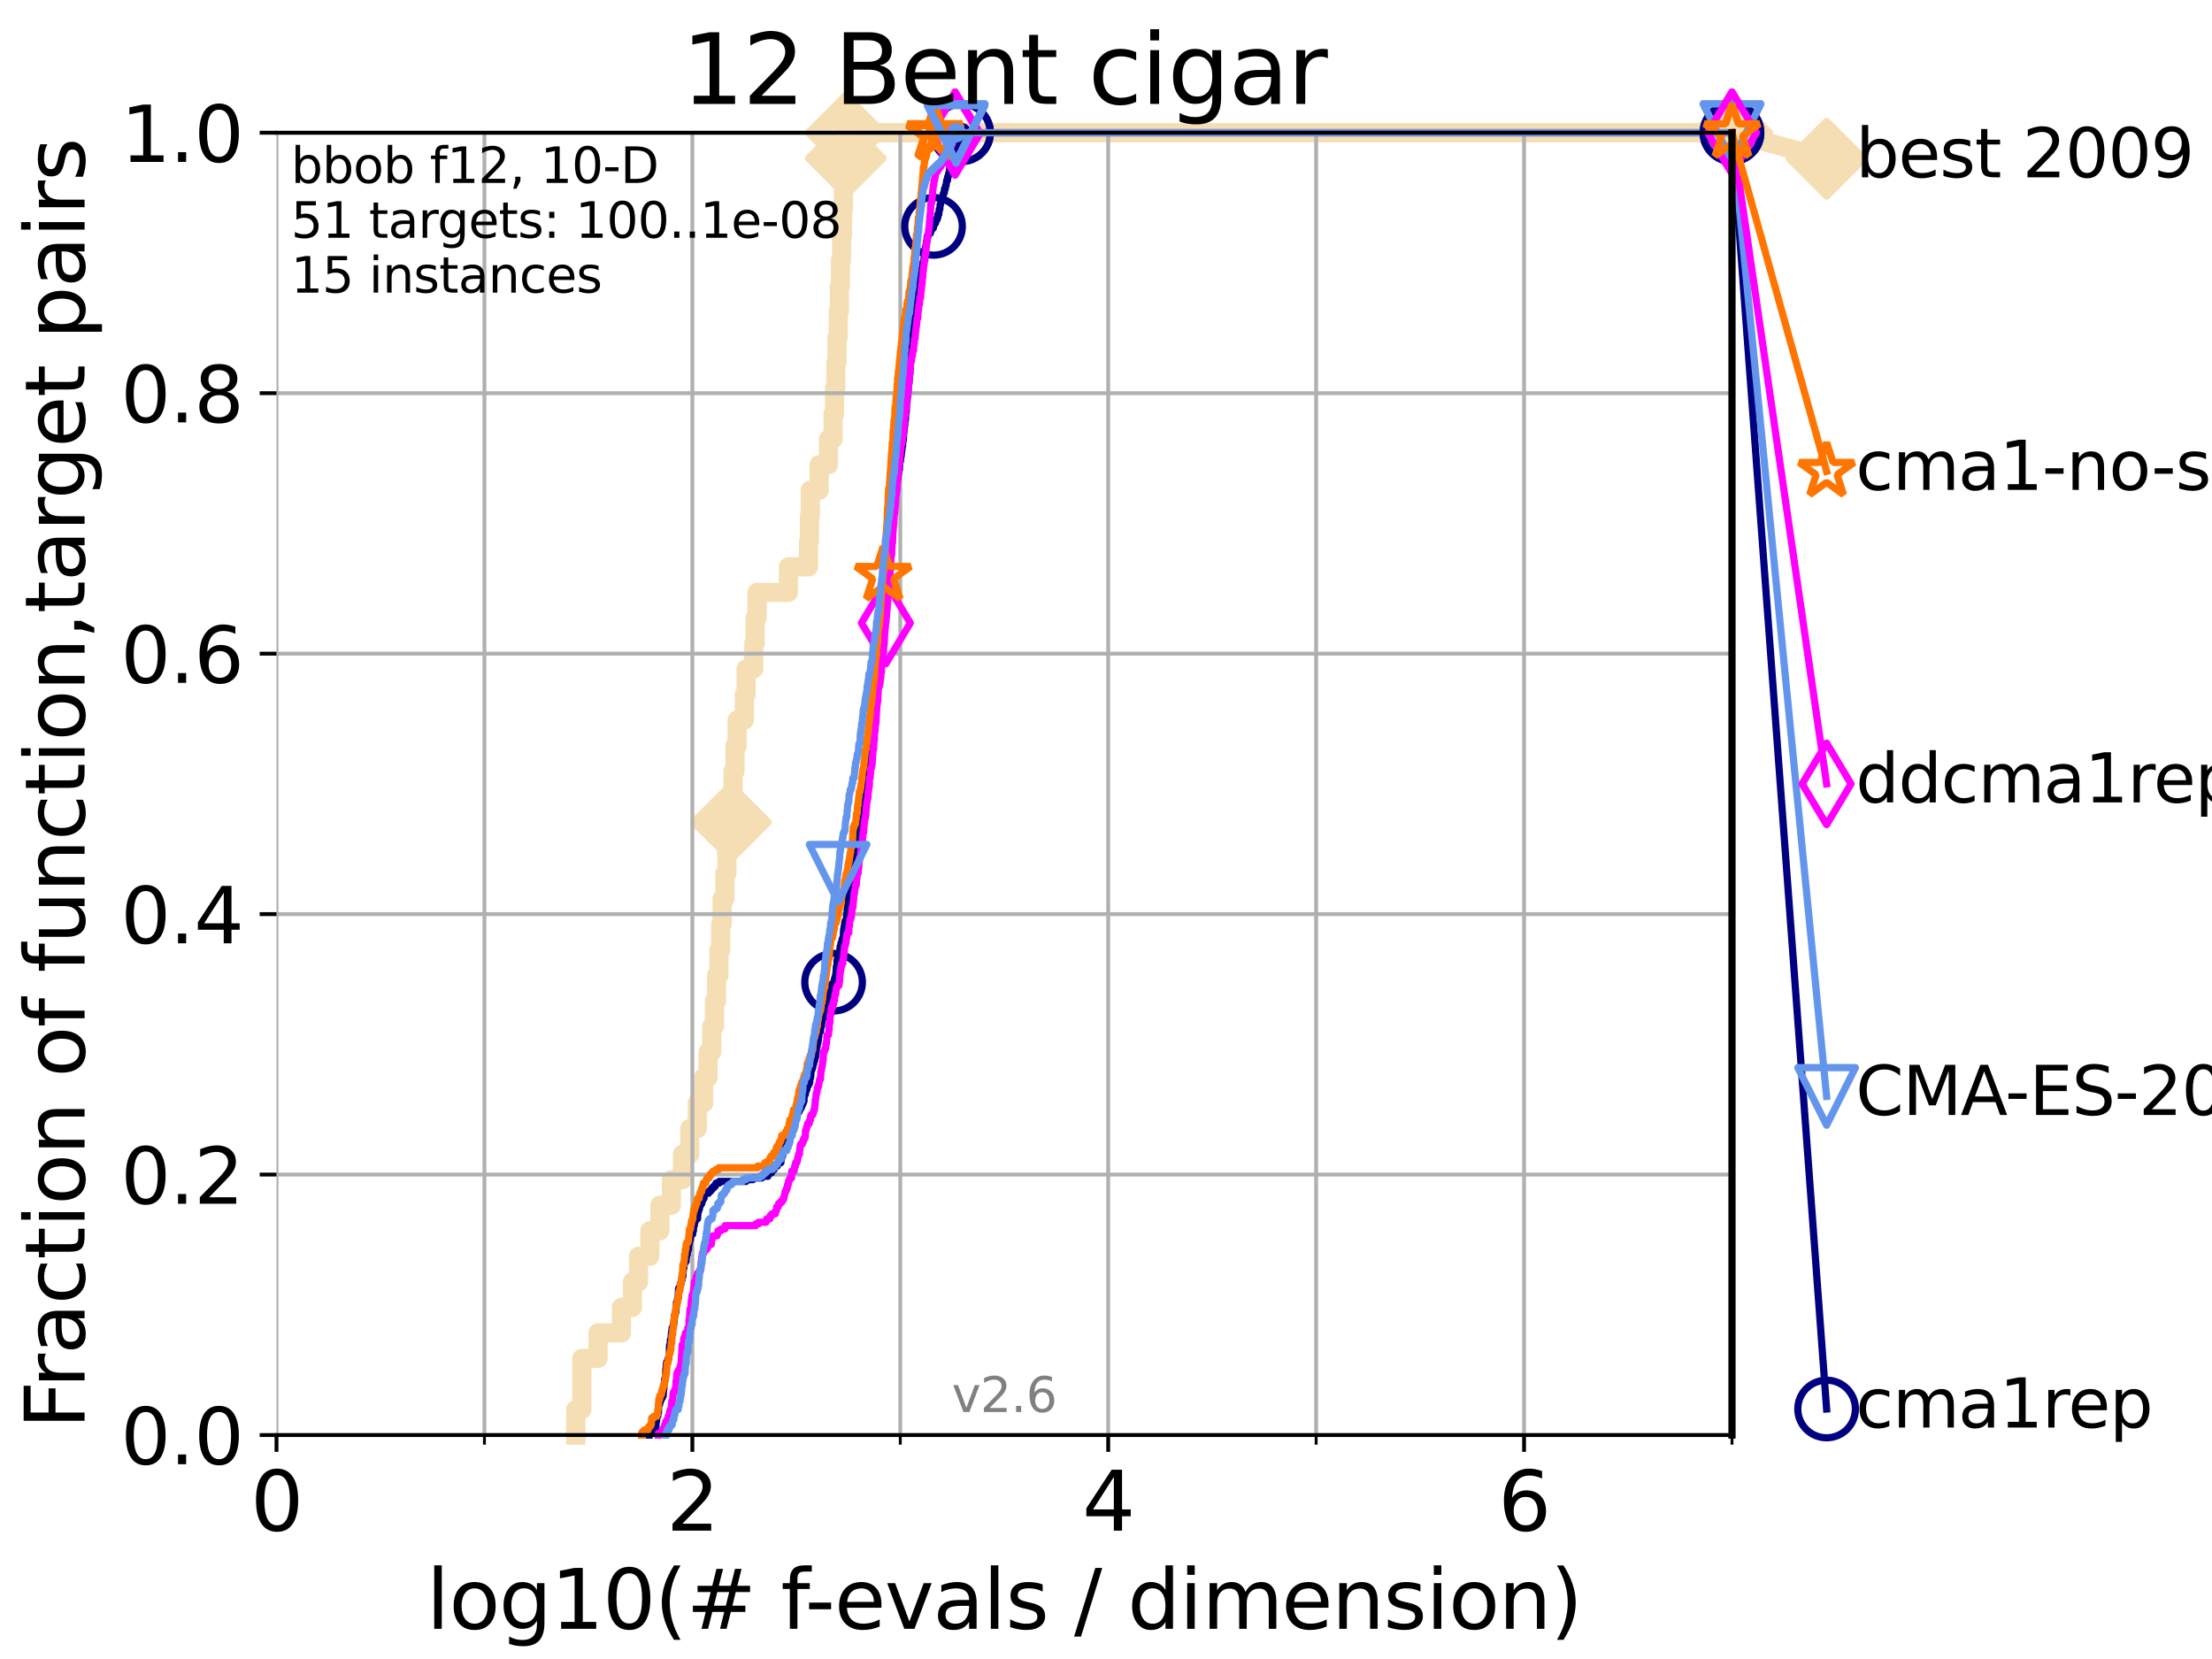 <?xml version="1.0" encoding="utf-8" standalone="no"?>
<!DOCTYPE svg PUBLIC "-//W3C//DTD SVG 1.1//EN"
  "http://www.w3.org/Graphics/SVG/1.1/DTD/svg11.dtd">
<svg xmlns:xlink="http://www.w3.org/1999/xlink" width="460.8pt" height="345.6pt" viewBox="0 0 460.8 345.6" xmlns="http://www.w3.org/2000/svg" version="1.1">
 <defs>
  <style type="text/css">*{stroke-linejoin: round; stroke-linecap: butt}</style>
 </defs>
 <g id="figure_1">
  <g id="patch_1">
   <path d="M 0 345.6 
L 460.8 345.6 
L 460.8 0 
L 0 0 
z
" style="fill: #ffffff"/>
  </g>
  <g id="axes_1">
   <g id="patch_2">
    <path d="M 57.6 298.944 
L 360.806 298.944 
L 360.806 27.648 
L 57.6 27.648 
z
" style="fill: #ffffff"/>
   </g>
   <g id="line2d_1">
    <path d="M 119.945 298.944 
L 119.945 293.624 
L 121.202 293.624 
L 121.202 282.985 
L 124.589 282.985 
L 124.589 277.666 
L 129.458 277.666 
L 129.458 272.346 
L 131.747 272.346 
L 131.747 267.027 
L 133.018 267.027 
L 133.018 261.707 
L 135.389 261.707 
L 135.389 256.388 
L 137.467 256.388 
L 137.467 251.068 
L 139.867 251.068 
L 139.867 245.749 
L 142.165 245.749 
L 142.165 240.429 
L 143.696 240.429 
L 143.696 235.11 
L 145.255 235.11 
L 145.255 229.79 
L 146.579 229.79 
L 146.579 224.471 
L 147.503 224.471 
L 147.503 219.151 
L 148.277 219.151 
L 148.277 213.832 
L 148.845 213.832 
L 148.845 208.512 
L 149.267 208.512 
L 149.267 203.192 
L 149.764 203.192 
L 149.764 197.873 
L 150.139 197.873 
L 150.139 192.553 
L 150.425 192.553 
L 150.425 187.234 
L 150.998 187.234 
L 150.998 181.914 
L 151.427 181.914 
L 151.427 176.595 
L 151.833 176.595 
L 151.833 171.275 
L 152.255 171.275 
L 152.255 165.956 
L 152.704 165.956 
L 152.704 160.636 
L 153.119 160.636 
L 153.119 155.317 
L 153.559 155.317 
L 153.559 149.997 
L 155.067 149.997 
L 155.067 144.678 
L 155.433 144.678 
L 155.433 139.358 
L 157.023 139.358 
L 157.023 134.039 
L 157.317 134.039 
L 157.317 128.719 
L 157.716 128.719 
L 157.716 123.4 
L 164.24 123.4 
L 164.24 118.08 
L 168.431 118.08 
L 168.431 112.76 
L 168.638 112.76 
L 168.638 107.441 
L 168.801 107.441 
L 168.801 102.121 
L 170.644 102.121 
L 170.644 96.802 
L 172.579 96.802 
L 172.579 91.482 
L 173.549 91.482 
L 173.549 86.163 
L 173.856 86.163 
L 173.856 80.843 
L 174.126 80.843 
L 174.126 75.524 
L 174.37 75.524 
L 174.37 70.204 
L 174.615 70.204 
L 174.615 64.885 
L 174.86 64.885 
L 174.86 59.565 
L 175.077 59.565 
L 175.077 54.246 
L 175.316 54.246 
L 175.316 48.926 
L 175.506 48.926 
L 175.506 43.607 
L 175.716 43.607 
L 175.716 38.287 
L 175.947 38.287 
L 175.947 32.968 
L 176.196 32.968 
L 176.196 27.648 
L 360.806 27.648 
" style="fill: none; stroke: #f5deb3; stroke-width: 4; stroke-linecap: square"/>
   </g>
   <g id="line2d_2">
    <defs>
     <path id="ma7c8732c5d" d="M -0 7.778 
L 7.778 0 
L 0 -7.778 
L -7.778 -0 
z
" style="stroke: #f5deb3; stroke-width: 1.5; stroke-linejoin: miter"/>
    </defs>
    <g>
     <use xlink:href="#ma7c8732c5d" x="152.255" y="171.275" style="fill: #f5deb3; stroke: #f5deb3; stroke-width: 1.5; stroke-linejoin: miter"/>
     <use xlink:href="#ma7c8732c5d" x="176.196" y="32.968" style="fill: #f5deb3; stroke: #f5deb3; stroke-width: 1.5; stroke-linejoin: miter"/>
     <use xlink:href="#ma7c8732c5d" x="176.196" y="27.648" style="fill: #f5deb3; stroke: #f5deb3; stroke-width: 1.5; stroke-linejoin: miter"/>
     <use xlink:href="#ma7c8732c5d" x="176.196" y="27.648" style="fill: #f5deb3; stroke: #f5deb3; stroke-width: 1.5; stroke-linejoin: miter"/>
     <use xlink:href="#ma7c8732c5d" x="360.806" y="27.648" style="fill: #f5deb3; stroke: #f5deb3; stroke-width: 1.5; stroke-linejoin: miter"/>
    </g>
   </g>
   <g id="line2d_3">
    <path style="fill: none; stroke: #f5deb3; stroke-width: 4; stroke-linecap: square"/>
    <g/>
   </g>
   <g id="line2d_4">
    <path d="M 360.806 27.648 
L 380.515 33.074 
" style="fill: none; stroke: #f5deb3; stroke-width: 4; stroke-linecap: square"/>
    <g>
     <use xlink:href="#ma7c8732c5d" x="360.806" y="27.648" style="fill: #f5deb3; stroke: #f5deb3; stroke-width: 1.5; stroke-linejoin: miter"/>
     <use xlink:href="#ma7c8732c5d" x="380.515" y="33.074" style="fill: #f5deb3; stroke: #f5deb3; stroke-width: 1.5; stroke-linejoin: miter"/>
    </g>
   </g>
   <g id="matplotlib.axis_1">
    <g id="xtick_1">
     <g id="line2d_5">
      <path d="M 57.6 298.944 
L 57.6 27.648 
" clip-path="url(#p7f85fa22a9)" style="fill: none; stroke: #b0b0b0; stroke-width: 0.8; stroke-linecap: square"/>
     </g>
     <g id="line2d_6">
      <defs>
       <path id="mb90a2ae3c8" d="M 0 0 
L 0 3.5 
" style="stroke: #000000; stroke-width: 0.8"/>
      </defs>
      <g>
       <use xlink:href="#mb90a2ae3c8" x="57.6" y="298.944" style="stroke: #000000; stroke-width: 0.8"/>
      </g>
     </g>
     <g id="text_1">
      <!-- 0 -->
      <g transform="translate(52.192 318.861)scale(0.17 -0.17)">
       <defs>
        <path id="DejaVuSans-30" d="M 2034 4250 
Q 1547 4250 1301 3770 
Q 1056 3291 1056 2328 
Q 1056 1369 1301 889 
Q 1547 409 2034 409 
Q 2525 409 2770 889 
Q 3016 1369 3016 2328 
Q 3016 3291 2770 3770 
Q 2525 4250 2034 4250 
z
M 2034 4750 
Q 2819 4750 3233 4129 
Q 3647 3509 3647 2328 
Q 3647 1150 3233 529 
Q 2819 -91 2034 -91 
Q 1250 -91 836 529 
Q 422 1150 422 2328 
Q 422 3509 836 4129 
Q 1250 4750 2034 4750 
z
" transform="scale(0.016)"/>
       </defs>
       <use xlink:href="#DejaVuSans-30"/>
      </g>
     </g>
    </g>
    <g id="xtick_2">
     <g id="line2d_7">
      <path d="M 144.23 298.944 
L 144.23 27.648 
" clip-path="url(#p7f85fa22a9)" style="fill: none; stroke: #b0b0b0; stroke-width: 0.8; stroke-linecap: square"/>
     </g>
     <g id="line2d_8">
      <g>
       <use xlink:href="#mb90a2ae3c8" x="144.23" y="298.944" style="stroke: #000000; stroke-width: 0.8"/>
      </g>
     </g>
     <g id="text_2">
      <!-- 2 -->
      <g transform="translate(138.822 318.861)scale(0.17 -0.17)">
       <defs>
        <path id="DejaVuSans-32" d="M 1228 531 
L 3431 531 
L 3431 0 
L 469 0 
L 469 531 
Q 828 903 1448 1529 
Q 2069 2156 2228 2338 
Q 2531 2678 2651 2914 
Q 2772 3150 2772 3378 
Q 2772 3750 2511 3984 
Q 2250 4219 1831 4219 
Q 1534 4219 1204 4116 
Q 875 4013 500 3803 
L 500 4441 
Q 881 4594 1212 4672 
Q 1544 4750 1819 4750 
Q 2544 4750 2975 4387 
Q 3406 4025 3406 3419 
Q 3406 3131 3298 2873 
Q 3191 2616 2906 2266 
Q 2828 2175 2409 1742 
Q 1991 1309 1228 531 
z
" transform="scale(0.016)"/>
       </defs>
       <use xlink:href="#DejaVuSans-32"/>
      </g>
     </g>
    </g>
    <g id="xtick_3">
     <g id="line2d_9">
      <path d="M 230.861 298.944 
L 230.861 27.648 
" clip-path="url(#p7f85fa22a9)" style="fill: none; stroke: #b0b0b0; stroke-width: 0.8; stroke-linecap: square"/>
     </g>
     <g id="line2d_10">
      <g>
       <use xlink:href="#mb90a2ae3c8" x="230.861" y="298.944" style="stroke: #000000; stroke-width: 0.8"/>
      </g>
     </g>
     <g id="text_3">
      <!-- 4 -->
      <g transform="translate(225.453 318.861)scale(0.17 -0.17)">
       <defs>
        <path id="DejaVuSans-34" d="M 2419 4116 
L 825 1625 
L 2419 1625 
L 2419 4116 
z
M 2253 4666 
L 3047 4666 
L 3047 1625 
L 3713 1625 
L 3713 1100 
L 3047 1100 
L 3047 0 
L 2419 0 
L 2419 1100 
L 313 1100 
L 313 1709 
L 2253 4666 
z
" transform="scale(0.016)"/>
       </defs>
       <use xlink:href="#DejaVuSans-34"/>
      </g>
     </g>
    </g>
    <g id="xtick_4">
     <g id="line2d_11">
      <path d="M 317.491 298.944 
L 317.491 27.648 
" clip-path="url(#p7f85fa22a9)" style="fill: none; stroke: #b0b0b0; stroke-width: 0.8; stroke-linecap: square"/>
     </g>
     <g id="line2d_12">
      <g>
       <use xlink:href="#mb90a2ae3c8" x="317.491" y="298.944" style="stroke: #000000; stroke-width: 0.8"/>
      </g>
     </g>
     <g id="text_4">
      <!-- 6 -->
      <g transform="translate(312.083 318.861)scale(0.17 -0.17)">
       <defs>
        <path id="DejaVuSans-36" d="M 2113 2584 
Q 1688 2584 1439 2293 
Q 1191 2003 1191 1497 
Q 1191 994 1439 701 
Q 1688 409 2113 409 
Q 2538 409 2786 701 
Q 3034 994 3034 1497 
Q 3034 2003 2786 2293 
Q 2538 2584 2113 2584 
z
M 3366 4563 
L 3366 3988 
Q 3128 4100 2886 4159 
Q 2644 4219 2406 4219 
Q 1781 4219 1451 3797 
Q 1122 3375 1075 2522 
Q 1259 2794 1537 2939 
Q 1816 3084 2150 3084 
Q 2853 3084 3261 2657 
Q 3669 2231 3669 1497 
Q 3669 778 3244 343 
Q 2819 -91 2113 -91 
Q 1303 -91 875 529 
Q 447 1150 447 2328 
Q 447 3434 972 4092 
Q 1497 4750 2381 4750 
Q 2619 4750 2861 4703 
Q 3103 4656 3366 4563 
z
" transform="scale(0.016)"/>
       </defs>
       <use xlink:href="#DejaVuSans-36"/>
      </g>
     </g>
    </g>
    <g id="xtick_5">
     <g id="line2d_13">
      <path d="M 100.915 298.944 
L 100.915 27.648 
" clip-path="url(#p7f85fa22a9)" style="fill: none; stroke: #b0b0b0; stroke-width: 0.8; stroke-linecap: square"/>
     </g>
     <g id="line2d_14">
      <defs>
       <path id="mbf591a025a" d="M 0 0 
L 0 2 
" style="stroke: #000000; stroke-width: 0.6"/>
      </defs>
      <g>
       <use xlink:href="#mbf591a025a" x="100.915" y="298.944" style="stroke: #000000; stroke-width: 0.6"/>
      </g>
     </g>
    </g>
    <g id="xtick_6">
     <g id="line2d_15">
      <path d="M 187.546 298.944 
L 187.546 27.648 
" clip-path="url(#p7f85fa22a9)" style="fill: none; stroke: #b0b0b0; stroke-width: 0.8; stroke-linecap: square"/>
     </g>
     <g id="line2d_16">
      <g>
       <use xlink:href="#mbf591a025a" x="187.546" y="298.944" style="stroke: #000000; stroke-width: 0.6"/>
      </g>
     </g>
    </g>
    <g id="xtick_7">
     <g id="line2d_17">
      <path d="M 274.176 298.944 
L 274.176 27.648 
" clip-path="url(#p7f85fa22a9)" style="fill: none; stroke: #b0b0b0; stroke-width: 0.8; stroke-linecap: square"/>
     </g>
     <g id="line2d_18">
      <g>
       <use xlink:href="#mbf591a025a" x="274.176" y="298.944" style="stroke: #000000; stroke-width: 0.6"/>
      </g>
     </g>
    </g>
    <g id="xtick_8">
     <g id="line2d_19">
      <path d="M 360.806 298.944 
L 360.806 27.648 
" clip-path="url(#p7f85fa22a9)" style="fill: none; stroke: #b0b0b0; stroke-width: 0.8; stroke-linecap: square"/>
     </g>
     <g id="line2d_20">
      <g>
       <use xlink:href="#mbf591a025a" x="360.806" y="298.944" style="stroke: #000000; stroke-width: 0.6"/>
      </g>
     </g>
    </g>
    <g id="text_5">
     <!-- log10(# f-evals / dimension) -->
     <g transform="translate(88.823 339.314)scale(0.17 -0.17)">
      <defs>
       <path id="DejaVuSans-6c" d="M 603 4863 
L 1178 4863 
L 1178 0 
L 603 0 
L 603 4863 
z
" transform="scale(0.016)"/>
       <path id="DejaVuSans-6f" d="M 1959 3097 
Q 1497 3097 1228 2736 
Q 959 2375 959 1747 
Q 959 1119 1226 758 
Q 1494 397 1959 397 
Q 2419 397 2687 759 
Q 2956 1122 2956 1747 
Q 2956 2369 2687 2733 
Q 2419 3097 1959 3097 
z
M 1959 3584 
Q 2709 3584 3137 3096 
Q 3566 2609 3566 1747 
Q 3566 888 3137 398 
Q 2709 -91 1959 -91 
Q 1206 -91 779 398 
Q 353 888 353 1747 
Q 353 2609 779 3096 
Q 1206 3584 1959 3584 
z
" transform="scale(0.016)"/>
       <path id="DejaVuSans-67" d="M 2906 1791 
Q 2906 2416 2648 2759 
Q 2391 3103 1925 3103 
Q 1463 3103 1205 2759 
Q 947 2416 947 1791 
Q 947 1169 1205 825 
Q 1463 481 1925 481 
Q 2391 481 2648 825 
Q 2906 1169 2906 1791 
z
M 3481 434 
Q 3481 -459 3084 -895 
Q 2688 -1331 1869 -1331 
Q 1566 -1331 1297 -1286 
Q 1028 -1241 775 -1147 
L 775 -588 
Q 1028 -725 1275 -790 
Q 1522 -856 1778 -856 
Q 2344 -856 2625 -561 
Q 2906 -266 2906 331 
L 2906 616 
Q 2728 306 2450 153 
Q 2172 0 1784 0 
Q 1141 0 747 490 
Q 353 981 353 1791 
Q 353 2603 747 3093 
Q 1141 3584 1784 3584 
Q 2172 3584 2450 3431 
Q 2728 3278 2906 2969 
L 2906 3500 
L 3481 3500 
L 3481 434 
z
" transform="scale(0.016)"/>
       <path id="DejaVuSans-31" d="M 794 531 
L 1825 531 
L 1825 4091 
L 703 3866 
L 703 4441 
L 1819 4666 
L 2450 4666 
L 2450 531 
L 3481 531 
L 3481 0 
L 794 0 
L 794 531 
z
" transform="scale(0.016)"/>
       <path id="DejaVuSans-28" d="M 1984 4856 
Q 1566 4138 1362 3434 
Q 1159 2731 1159 2009 
Q 1159 1288 1364 580 
Q 1569 -128 1984 -844 
L 1484 -844 
Q 1016 -109 783 600 
Q 550 1309 550 2009 
Q 550 2706 781 3412 
Q 1013 4119 1484 4856 
L 1984 4856 
z
" transform="scale(0.016)"/>
       <path id="DejaVuSans-23" d="M 3272 2816 
L 2363 2816 
L 2100 1772 
L 3016 1772 
L 3272 2816 
z
M 2803 4594 
L 2478 3297 
L 3391 3297 
L 3719 4594 
L 4219 4594 
L 3897 3297 
L 4872 3297 
L 4872 2816 
L 3775 2816 
L 3519 1772 
L 4513 1772 
L 4513 1294 
L 3397 1294 
L 3072 0 
L 2572 0 
L 2894 1294 
L 1978 1294 
L 1656 0 
L 1153 0 
L 1478 1294 
L 494 1294 
L 494 1772 
L 1594 1772 
L 1856 2816 
L 850 2816 
L 850 3297 
L 1978 3297 
L 2297 4594 
L 2803 4594 
z
" transform="scale(0.016)"/>
       <path id="DejaVuSans-20" transform="scale(0.016)"/>
       <path id="DejaVuSans-66" d="M 2375 4863 
L 2375 4384 
L 1825 4384 
Q 1516 4384 1395 4259 
Q 1275 4134 1275 3809 
L 1275 3500 
L 2222 3500 
L 2222 3053 
L 1275 3053 
L 1275 0 
L 697 0 
L 697 3053 
L 147 3053 
L 147 3500 
L 697 3500 
L 697 3744 
Q 697 4328 969 4595 
Q 1241 4863 1831 4863 
L 2375 4863 
z
" transform="scale(0.016)"/>
       <path id="DejaVuSans-2d" d="M 313 2009 
L 1997 2009 
L 1997 1497 
L 313 1497 
L 313 2009 
z
" transform="scale(0.016)"/>
       <path id="DejaVuSans-65" d="M 3597 1894 
L 3597 1613 
L 953 1613 
Q 991 1019 1311 708 
Q 1631 397 2203 397 
Q 2534 397 2845 478 
Q 3156 559 3463 722 
L 3463 178 
Q 3153 47 2828 -22 
Q 2503 -91 2169 -91 
Q 1331 -91 842 396 
Q 353 884 353 1716 
Q 353 2575 817 3079 
Q 1281 3584 2069 3584 
Q 2775 3584 3186 3129 
Q 3597 2675 3597 1894 
z
M 3022 2063 
Q 3016 2534 2758 2815 
Q 2500 3097 2075 3097 
Q 1594 3097 1305 2825 
Q 1016 2553 972 2059 
L 3022 2063 
z
" transform="scale(0.016)"/>
       <path id="DejaVuSans-76" d="M 191 3500 
L 800 3500 
L 1894 563 
L 2988 3500 
L 3597 3500 
L 2284 0 
L 1503 0 
L 191 3500 
z
" transform="scale(0.016)"/>
       <path id="DejaVuSans-61" d="M 2194 1759 
Q 1497 1759 1228 1600 
Q 959 1441 959 1056 
Q 959 750 1161 570 
Q 1363 391 1709 391 
Q 2188 391 2477 730 
Q 2766 1069 2766 1631 
L 2766 1759 
L 2194 1759 
z
M 3341 1997 
L 3341 0 
L 2766 0 
L 2766 531 
Q 2569 213 2275 61 
Q 1981 -91 1556 -91 
Q 1019 -91 701 211 
Q 384 513 384 1019 
Q 384 1609 779 1909 
Q 1175 2209 1959 2209 
L 2766 2209 
L 2766 2266 
Q 2766 2663 2505 2880 
Q 2244 3097 1772 3097 
Q 1472 3097 1187 3025 
Q 903 2953 641 2809 
L 641 3341 
Q 956 3463 1253 3523 
Q 1550 3584 1831 3584 
Q 2591 3584 2966 3190 
Q 3341 2797 3341 1997 
z
" transform="scale(0.016)"/>
       <path id="DejaVuSans-73" d="M 2834 3397 
L 2834 2853 
Q 2591 2978 2328 3040 
Q 2066 3103 1784 3103 
Q 1356 3103 1142 2972 
Q 928 2841 928 2578 
Q 928 2378 1081 2264 
Q 1234 2150 1697 2047 
L 1894 2003 
Q 2506 1872 2764 1633 
Q 3022 1394 3022 966 
Q 3022 478 2636 193 
Q 2250 -91 1575 -91 
Q 1294 -91 989 -36 
Q 684 19 347 128 
L 347 722 
Q 666 556 975 473 
Q 1284 391 1588 391 
Q 1994 391 2212 530 
Q 2431 669 2431 922 
Q 2431 1156 2273 1281 
Q 2116 1406 1581 1522 
L 1381 1569 
Q 847 1681 609 1914 
Q 372 2147 372 2553 
Q 372 3047 722 3315 
Q 1072 3584 1716 3584 
Q 2034 3584 2315 3537 
Q 2597 3491 2834 3397 
z
" transform="scale(0.016)"/>
       <path id="DejaVuSans-2f" d="M 1625 4666 
L 2156 4666 
L 531 -594 
L 0 -594 
L 1625 4666 
z
" transform="scale(0.016)"/>
       <path id="DejaVuSans-64" d="M 2906 2969 
L 2906 4863 
L 3481 4863 
L 3481 0 
L 2906 0 
L 2906 525 
Q 2725 213 2448 61 
Q 2172 -91 1784 -91 
Q 1150 -91 751 415 
Q 353 922 353 1747 
Q 353 2572 751 3078 
Q 1150 3584 1784 3584 
Q 2172 3584 2448 3432 
Q 2725 3281 2906 2969 
z
M 947 1747 
Q 947 1113 1208 752 
Q 1469 391 1925 391 
Q 2381 391 2643 752 
Q 2906 1113 2906 1747 
Q 2906 2381 2643 2742 
Q 2381 3103 1925 3103 
Q 1469 3103 1208 2742 
Q 947 2381 947 1747 
z
" transform="scale(0.016)"/>
       <path id="DejaVuSans-69" d="M 603 3500 
L 1178 3500 
L 1178 0 
L 603 0 
L 603 3500 
z
M 603 4863 
L 1178 4863 
L 1178 4134 
L 603 4134 
L 603 4863 
z
" transform="scale(0.016)"/>
       <path id="DejaVuSans-6d" d="M 3328 2828 
Q 3544 3216 3844 3400 
Q 4144 3584 4550 3584 
Q 5097 3584 5394 3201 
Q 5691 2819 5691 2113 
L 5691 0 
L 5113 0 
L 5113 2094 
Q 5113 2597 4934 2840 
Q 4756 3084 4391 3084 
Q 3944 3084 3684 2787 
Q 3425 2491 3425 1978 
L 3425 0 
L 2847 0 
L 2847 2094 
Q 2847 2600 2669 2842 
Q 2491 3084 2119 3084 
Q 1678 3084 1418 2786 
Q 1159 2488 1159 1978 
L 1159 0 
L 581 0 
L 581 3500 
L 1159 3500 
L 1159 2956 
Q 1356 3278 1631 3431 
Q 1906 3584 2284 3584 
Q 2666 3584 2933 3390 
Q 3200 3197 3328 2828 
z
" transform="scale(0.016)"/>
       <path id="DejaVuSans-6e" d="M 3513 2113 
L 3513 0 
L 2938 0 
L 2938 2094 
Q 2938 2591 2744 2837 
Q 2550 3084 2163 3084 
Q 1697 3084 1428 2787 
Q 1159 2491 1159 1978 
L 1159 0 
L 581 0 
L 581 3500 
L 1159 3500 
L 1159 2956 
Q 1366 3272 1645 3428 
Q 1925 3584 2291 3584 
Q 2894 3584 3203 3211 
Q 3513 2838 3513 2113 
z
" transform="scale(0.016)"/>
       <path id="DejaVuSans-29" d="M 513 4856 
L 1013 4856 
Q 1481 4119 1714 3412 
Q 1947 2706 1947 2009 
Q 1947 1309 1714 600 
Q 1481 -109 1013 -844 
L 513 -844 
Q 928 -128 1133 580 
Q 1338 1288 1338 2009 
Q 1338 2731 1133 3434 
Q 928 4138 513 4856 
z
" transform="scale(0.016)"/>
      </defs>
      <use xlink:href="#DejaVuSans-6c"/>
      <use xlink:href="#DejaVuSans-6f" x="27.783"/>
      <use xlink:href="#DejaVuSans-67" x="88.965"/>
      <use xlink:href="#DejaVuSans-31" x="152.441"/>
      <use xlink:href="#DejaVuSans-30" x="216.064"/>
      <use xlink:href="#DejaVuSans-28" x="279.688"/>
      <use xlink:href="#DejaVuSans-23" x="318.701"/>
      <use xlink:href="#DejaVuSans-20" x="402.49"/>
      <use xlink:href="#DejaVuSans-66" x="434.277"/>
      <use xlink:href="#DejaVuSans-2d" x="463.982"/>
      <use xlink:href="#DejaVuSans-65" x="500.066"/>
      <use xlink:href="#DejaVuSans-76" x="561.59"/>
      <use xlink:href="#DejaVuSans-61" x="620.77"/>
      <use xlink:href="#DejaVuSans-6c" x="682.049"/>
      <use xlink:href="#DejaVuSans-73" x="709.832"/>
      <use xlink:href="#DejaVuSans-20" x="761.932"/>
      <use xlink:href="#DejaVuSans-2f" x="793.719"/>
      <use xlink:href="#DejaVuSans-20" x="827.41"/>
      <use xlink:href="#DejaVuSans-64" x="859.197"/>
      <use xlink:href="#DejaVuSans-69" x="922.674"/>
      <use xlink:href="#DejaVuSans-6d" x="950.457"/>
      <use xlink:href="#DejaVuSans-65" x="1047.869"/>
      <use xlink:href="#DejaVuSans-6e" x="1109.393"/>
      <use xlink:href="#DejaVuSans-73" x="1172.771"/>
      <use xlink:href="#DejaVuSans-69" x="1224.871"/>
      <use xlink:href="#DejaVuSans-6f" x="1252.654"/>
      <use xlink:href="#DejaVuSans-6e" x="1313.836"/>
      <use xlink:href="#DejaVuSans-29" x="1377.215"/>
     </g>
    </g>
   </g>
   <g id="matplotlib.axis_2">
    <g id="ytick_1">
     <g id="line2d_21">
      <path d="M 57.6 298.944 
L 360.806 298.944 
" clip-path="url(#p7f85fa22a9)" style="fill: none; stroke: #b0b0b0; stroke-width: 0.8; stroke-linecap: square"/>
     </g>
     <g id="line2d_22">
      <defs>
       <path id="mf31205bc76" d="M 0 0 
L -3.5 0 
" style="stroke: #000000; stroke-width: 0.8"/>
      </defs>
      <g>
       <use xlink:href="#mf31205bc76" x="57.6" y="298.944" style="stroke: #000000; stroke-width: 0.8"/>
      </g>
     </g>
     <g id="text_6">
      <!-- 0.0 -->
      <g transform="translate(25.155 305.023)scale(0.16 -0.16)">
       <defs>
        <path id="DejaVuSans-2e" d="M 684 794 
L 1344 794 
L 1344 0 
L 684 0 
L 684 794 
z
" transform="scale(0.016)"/>
       </defs>
       <use xlink:href="#DejaVuSans-30"/>
       <use xlink:href="#DejaVuSans-2e" x="63.623"/>
       <use xlink:href="#DejaVuSans-30" x="95.41"/>
      </g>
     </g>
    </g>
    <g id="ytick_2">
     <g id="line2d_23">
      <path d="M 57.6 244.685 
L 360.806 244.685 
" clip-path="url(#p7f85fa22a9)" style="fill: none; stroke: #b0b0b0; stroke-width: 0.8; stroke-linecap: square"/>
     </g>
     <g id="line2d_24">
      <g>
       <use xlink:href="#mf31205bc76" x="57.6" y="244.685" style="stroke: #000000; stroke-width: 0.8"/>
      </g>
     </g>
     <g id="text_7">
      <!-- 0.2 -->
      <g transform="translate(25.155 250.764)scale(0.16 -0.16)">
       <use xlink:href="#DejaVuSans-30"/>
       <use xlink:href="#DejaVuSans-2e" x="63.623"/>
       <use xlink:href="#DejaVuSans-32" x="95.41"/>
      </g>
     </g>
    </g>
    <g id="ytick_3">
     <g id="line2d_25">
      <path d="M 57.6 190.426 
L 360.806 190.426 
" clip-path="url(#p7f85fa22a9)" style="fill: none; stroke: #b0b0b0; stroke-width: 0.8; stroke-linecap: square"/>
     </g>
     <g id="line2d_26">
      <g>
       <use xlink:href="#mf31205bc76" x="57.6" y="190.426" style="stroke: #000000; stroke-width: 0.8"/>
      </g>
     </g>
     <g id="text_8">
      <!-- 0.4 -->
      <g transform="translate(25.155 196.504)scale(0.16 -0.16)">
       <use xlink:href="#DejaVuSans-30"/>
       <use xlink:href="#DejaVuSans-2e" x="63.623"/>
       <use xlink:href="#DejaVuSans-34" x="95.41"/>
      </g>
     </g>
    </g>
    <g id="ytick_4">
     <g id="line2d_27">
      <path d="M 57.6 136.166 
L 360.806 136.166 
" clip-path="url(#p7f85fa22a9)" style="fill: none; stroke: #b0b0b0; stroke-width: 0.8; stroke-linecap: square"/>
     </g>
     <g id="line2d_28">
      <g>
       <use xlink:href="#mf31205bc76" x="57.6" y="136.166" style="stroke: #000000; stroke-width: 0.8"/>
      </g>
     </g>
     <g id="text_9">
      <!-- 0.6 -->
      <g transform="translate(25.155 142.245)scale(0.16 -0.16)">
       <use xlink:href="#DejaVuSans-30"/>
       <use xlink:href="#DejaVuSans-2e" x="63.623"/>
       <use xlink:href="#DejaVuSans-36" x="95.41"/>
      </g>
     </g>
    </g>
    <g id="ytick_5">
     <g id="line2d_29">
      <path d="M 57.6 81.907 
L 360.806 81.907 
" clip-path="url(#p7f85fa22a9)" style="fill: none; stroke: #b0b0b0; stroke-width: 0.8; stroke-linecap: square"/>
     </g>
     <g id="line2d_30">
      <g>
       <use xlink:href="#mf31205bc76" x="57.6" y="81.907" style="stroke: #000000; stroke-width: 0.8"/>
      </g>
     </g>
     <g id="text_10">
      <!-- 0.8 -->
      <g transform="translate(25.155 87.986)scale(0.16 -0.16)">
       <defs>
        <path id="DejaVuSans-38" d="M 2034 2216 
Q 1584 2216 1326 1975 
Q 1069 1734 1069 1313 
Q 1069 891 1326 650 
Q 1584 409 2034 409 
Q 2484 409 2743 651 
Q 3003 894 3003 1313 
Q 3003 1734 2745 1975 
Q 2488 2216 2034 2216 
z
M 1403 2484 
Q 997 2584 770 2862 
Q 544 3141 544 3541 
Q 544 4100 942 4425 
Q 1341 4750 2034 4750 
Q 2731 4750 3128 4425 
Q 3525 4100 3525 3541 
Q 3525 3141 3298 2862 
Q 3072 2584 2669 2484 
Q 3125 2378 3379 2068 
Q 3634 1759 3634 1313 
Q 3634 634 3220 271 
Q 2806 -91 2034 -91 
Q 1263 -91 848 271 
Q 434 634 434 1313 
Q 434 1759 690 2068 
Q 947 2378 1403 2484 
z
M 1172 3481 
Q 1172 3119 1398 2916 
Q 1625 2713 2034 2713 
Q 2441 2713 2670 2916 
Q 2900 3119 2900 3481 
Q 2900 3844 2670 4047 
Q 2441 4250 2034 4250 
Q 1625 4250 1398 4047 
Q 1172 3844 1172 3481 
z
" transform="scale(0.016)"/>
       </defs>
       <use xlink:href="#DejaVuSans-30"/>
       <use xlink:href="#DejaVuSans-2e" x="63.623"/>
       <use xlink:href="#DejaVuSans-38" x="95.41"/>
      </g>
     </g>
    </g>
    <g id="ytick_6">
     <g id="line2d_31">
      <path d="M 57.6 27.648 
L 360.806 27.648 
" clip-path="url(#p7f85fa22a9)" style="fill: none; stroke: #b0b0b0; stroke-width: 0.8; stroke-linecap: square"/>
     </g>
     <g id="line2d_32">
      <g>
       <use xlink:href="#mf31205bc76" x="57.6" y="27.648" style="stroke: #000000; stroke-width: 0.8"/>
      </g>
     </g>
     <g id="text_11">
      <!-- 1.0 -->
      <g transform="translate(25.155 33.727)scale(0.16 -0.16)">
       <use xlink:href="#DejaVuSans-31"/>
       <use xlink:href="#DejaVuSans-2e" x="63.623"/>
       <use xlink:href="#DejaVuSans-30" x="95.41"/>
      </g>
     </g>
    </g>
    <g id="text_12">
     <!-- Fraction of function,target pairs -->
     <g transform="translate(17.62 297.681)rotate(-90)scale(0.17 -0.17)">
      <defs>
       <path id="DejaVuSans-46" d="M 628 4666 
L 3309 4666 
L 3309 4134 
L 1259 4134 
L 1259 2759 
L 3109 2759 
L 3109 2228 
L 1259 2228 
L 1259 0 
L 628 0 
L 628 4666 
z
" transform="scale(0.016)"/>
       <path id="DejaVuSans-72" d="M 2631 2963 
Q 2534 3019 2420 3045 
Q 2306 3072 2169 3072 
Q 1681 3072 1420 2755 
Q 1159 2438 1159 1844 
L 1159 0 
L 581 0 
L 581 3500 
L 1159 3500 
L 1159 2956 
Q 1341 3275 1631 3429 
Q 1922 3584 2338 3584 
Q 2397 3584 2469 3576 
Q 2541 3569 2628 3553 
L 2631 2963 
z
" transform="scale(0.016)"/>
       <path id="DejaVuSans-63" d="M 3122 3366 
L 3122 2828 
Q 2878 2963 2633 3030 
Q 2388 3097 2138 3097 
Q 1578 3097 1268 2742 
Q 959 2388 959 1747 
Q 959 1106 1268 751 
Q 1578 397 2138 397 
Q 2388 397 2633 464 
Q 2878 531 3122 666 
L 3122 134 
Q 2881 22 2623 -34 
Q 2366 -91 2075 -91 
Q 1284 -91 818 406 
Q 353 903 353 1747 
Q 353 2603 823 3093 
Q 1294 3584 2113 3584 
Q 2378 3584 2631 3529 
Q 2884 3475 3122 3366 
z
" transform="scale(0.016)"/>
       <path id="DejaVuSans-74" d="M 1172 4494 
L 1172 3500 
L 2356 3500 
L 2356 3053 
L 1172 3053 
L 1172 1153 
Q 1172 725 1289 603 
Q 1406 481 1766 481 
L 2356 481 
L 2356 0 
L 1766 0 
Q 1100 0 847 248 
Q 594 497 594 1153 
L 594 3053 
L 172 3053 
L 172 3500 
L 594 3500 
L 594 4494 
L 1172 4494 
z
" transform="scale(0.016)"/>
       <path id="DejaVuSans-75" d="M 544 1381 
L 544 3500 
L 1119 3500 
L 1119 1403 
Q 1119 906 1312 657 
Q 1506 409 1894 409 
Q 2359 409 2629 706 
Q 2900 1003 2900 1516 
L 2900 3500 
L 3475 3500 
L 3475 0 
L 2900 0 
L 2900 538 
Q 2691 219 2414 64 
Q 2138 -91 1772 -91 
Q 1169 -91 856 284 
Q 544 659 544 1381 
z
M 1991 3584 
L 1991 3584 
z
" transform="scale(0.016)"/>
       <path id="DejaVuSans-2c" d="M 750 794 
L 1409 794 
L 1409 256 
L 897 -744 
L 494 -744 
L 750 256 
L 750 794 
z
" transform="scale(0.016)"/>
       <path id="DejaVuSans-70" d="M 1159 525 
L 1159 -1331 
L 581 -1331 
L 581 3500 
L 1159 3500 
L 1159 2969 
Q 1341 3281 1617 3432 
Q 1894 3584 2278 3584 
Q 2916 3584 3314 3078 
Q 3713 2572 3713 1747 
Q 3713 922 3314 415 
Q 2916 -91 2278 -91 
Q 1894 -91 1617 61 
Q 1341 213 1159 525 
z
M 3116 1747 
Q 3116 2381 2855 2742 
Q 2594 3103 2138 3103 
Q 1681 3103 1420 2742 
Q 1159 2381 1159 1747 
Q 1159 1113 1420 752 
Q 1681 391 2138 391 
Q 2594 391 2855 752 
Q 3116 1113 3116 1747 
z
" transform="scale(0.016)"/>
      </defs>
      <use xlink:href="#DejaVuSans-46"/>
      <use xlink:href="#DejaVuSans-72" x="50.27"/>
      <use xlink:href="#DejaVuSans-61" x="91.383"/>
      <use xlink:href="#DejaVuSans-63" x="152.662"/>
      <use xlink:href="#DejaVuSans-74" x="207.643"/>
      <use xlink:href="#DejaVuSans-69" x="246.852"/>
      <use xlink:href="#DejaVuSans-6f" x="274.635"/>
      <use xlink:href="#DejaVuSans-6e" x="335.816"/>
      <use xlink:href="#DejaVuSans-20" x="399.195"/>
      <use xlink:href="#DejaVuSans-6f" x="430.982"/>
      <use xlink:href="#DejaVuSans-66" x="492.164"/>
      <use xlink:href="#DejaVuSans-20" x="527.369"/>
      <use xlink:href="#DejaVuSans-66" x="559.156"/>
      <use xlink:href="#DejaVuSans-75" x="594.361"/>
      <use xlink:href="#DejaVuSans-6e" x="657.74"/>
      <use xlink:href="#DejaVuSans-63" x="721.119"/>
      <use xlink:href="#DejaVuSans-74" x="776.1"/>
      <use xlink:href="#DejaVuSans-69" x="815.309"/>
      <use xlink:href="#DejaVuSans-6f" x="843.092"/>
      <use xlink:href="#DejaVuSans-6e" x="904.273"/>
      <use xlink:href="#DejaVuSans-2c" x="967.652"/>
      <use xlink:href="#DejaVuSans-74" x="999.439"/>
      <use xlink:href="#DejaVuSans-61" x="1038.648"/>
      <use xlink:href="#DejaVuSans-72" x="1099.928"/>
      <use xlink:href="#DejaVuSans-67" x="1139.291"/>
      <use xlink:href="#DejaVuSans-65" x="1202.768"/>
      <use xlink:href="#DejaVuSans-74" x="1264.291"/>
      <use xlink:href="#DejaVuSans-20" x="1303.5"/>
      <use xlink:href="#DejaVuSans-70" x="1335.287"/>
      <use xlink:href="#DejaVuSans-61" x="1398.764"/>
      <use xlink:href="#DejaVuSans-69" x="1460.043"/>
      <use xlink:href="#DejaVuSans-72" x="1487.826"/>
      <use xlink:href="#DejaVuSans-73" x="1528.939"/>
     </g>
    </g>
   </g>
   <g id="line2d_33">
    <defs>
     <path id="m2a18a4a4da" d="M 0 1.5 
C 0.398 1.5 0.779 1.342 1.061 1.061 
C 1.342 0.779 1.5 0.398 1.5 0 
C 1.5 -0.398 1.342 -0.779 1.061 -1.061 
C 0.779 -1.342 0.398 -1.5 0 -1.5 
C -0.398 -1.5 -0.779 -1.342 -1.061 -1.061 
C -1.342 -0.779 -1.5 -0.398 -1.5 0 
C -1.5 0.398 -1.342 0.779 -1.061 1.061 
C -0.779 1.342 -0.398 1.5 0 1.5 
z
" style="stroke: #f5deb3"/>
    </defs>
    <g>
     <use xlink:href="#m2a18a4a4da" x="176.196" y="27.648" style="fill: #f5deb3; stroke: #f5deb3"/>
     <use xlink:href="#m2a18a4a4da" x="176.196" y="27.648" style="fill: #f5deb3; stroke: #f5deb3"/>
    </g>
   </g>
   <g id="line2d_34">
    <defs>
     <path id="ma835d49e10" d="M 0 1.5 
C 0.398 1.5 0.779 1.342 1.061 1.061 
C 1.342 0.779 1.5 0.398 1.5 0 
C 1.5 -0.398 1.342 -0.779 1.061 -1.061 
C 0.779 -1.342 0.398 -1.5 0 -1.5 
C -0.398 -1.5 -0.779 -1.342 -1.061 -1.061 
C -1.342 -0.779 -1.5 -0.398 -1.5 0 
C -1.5 0.398 -1.342 0.779 -1.061 1.061 
C -0.779 1.342 -0.398 1.5 0 1.5 
z
" style="stroke: #000080"/>
    </defs>
    <g>
     <use xlink:href="#ma835d49e10" x="200.312" y="27.648" style="fill: #000080; stroke: #000080"/>
     <use xlink:href="#ma835d49e10" x="200.312" y="27.648" style="fill: #000080; stroke: #000080"/>
    </g>
   </g>
   <g id="line2d_35">
    <path d="M 135.238 298.944 
L 135.238 298.589 
L 135.658 298.589 
L 135.658 298.235 
L 135.923 298.235 
L 135.923 297.88 
L 136.213 297.88 
L 136.213 297.525 
L 136.641 297.525 
L 136.669 296.107 
L 136.781 296.107 
L 136.837 295.043 
L 137.031 295.043 
L 137.058 294.334 
L 137.168 294.334 
L 137.223 292.561 
L 137.413 292.561 
L 137.521 291.851 
L 137.655 291.851 
L 137.655 291.497 
L 137.788 291.497 
L 137.788 291.142 
L 137.998 291.142 
L 137.998 290.787 
L 138.155 290.787 
L 138.259 289.369 
L 138.284 289.369 
L 138.362 288.305 
L 138.413 288.305 
L 138.464 287.241 
L 138.617 287.241 
L 138.718 285.113 
L 138.768 285.113 
L 138.794 284.049 
L 138.894 284.049 
L 138.894 283.695 
L 139.167 283.695 
L 139.191 282.985 
L 139.314 282.985 
L 139.387 281.922 
L 139.435 281.922 
L 139.484 280.148 
L 139.629 280.148 
L 139.653 279.084 
L 139.796 279.084 
L 139.867 277.666 
L 139.938 277.666 
L 140.009 276.602 
L 140.197 276.602 
L 140.266 275.893 
L 140.359 275.893 
L 140.451 274.829 
L 140.474 274.829 
L 140.497 274.12 
L 140.612 274.12 
L 140.634 273.41 
L 140.793 273.41 
L 140.883 271.992 
L 140.906 271.992 
L 140.928 271.282 
L 141.062 271.282 
L 141.151 270.573 
L 141.261 270.573 
L 141.349 268.445 
L 141.524 268.445 
L 141.524 268.091 
L 141.697 268.091 
L 141.74 267.381 
L 141.911 267.381 
L 141.975 266.672 
L 142.059 266.672 
L 142.08 265.963 
L 142.248 265.963 
L 142.353 264.19 
L 142.456 264.19 
L 142.456 263.126 
L 142.703 263.126 
L 142.703 262.771 
L 142.926 262.771 
L 143.026 261.353 
L 143.166 261.353 
L 143.186 260.643 
L 143.285 260.643 
L 143.285 260.289 
L 143.423 260.289 
L 143.502 259.225 
L 143.56 259.225 
L 143.599 258.516 
L 143.716 258.516 
L 143.716 258.161 
L 143.831 258.161 
L 143.889 257.097 
L 144.305 257.097 
L 144.343 256.388 
L 144.455 256.388 
L 144.492 255.324 
L 144.64 255.324 
L 144.64 254.615 
L 144.786 254.615 
L 144.859 253.905 
L 145.309 253.905 
L 145.397 252.487 
L 145.486 252.487 
L 145.486 252.132 
L 145.608 252.132 
L 145.608 251.778 
L 145.73 251.778 
L 145.782 251.068 
L 145.989 251.068 
L 145.989 250.714 
L 146.194 250.714 
L 146.295 250.004 
L 146.446 250.004 
L 146.446 249.65 
L 146.662 249.65 
L 146.761 248.586 
L 147.597 248.586 
L 147.597 248.231 
L 147.956 248.231 
L 147.956 247.877 
L 148.262 247.877 
L 148.262 247.522 
L 148.608 247.522 
L 148.608 247.167 
L 148.977 247.167 
L 148.977 246.813 
L 149.166 246.813 
L 149.166 246.458 
L 149.834 246.458 
L 149.834 246.103 
L 155.433 246.103 
L 155.433 245.749 
L 156.841 245.749 
L 156.841 245.394 
L 158.691 245.394 
L 158.691 245.039 
L 159.964 245.039 
L 159.964 244.685 
L 160.086 244.685 
L 160.086 244.33 
L 160.723 244.33 
L 160.754 243.621 
L 161.293 243.621 
L 161.324 242.912 
L 161.913 242.912 
L 161.913 242.557 
L 162.147 242.557 
L 162.147 242.202 
L 162.677 242.202 
L 162.761 241.138 
L 162.908 241.138 
L 162.908 240.784 
L 163.026 240.784 
L 163.109 239.72 
L 163.205 239.72 
L 163.226 239.011 
L 163.356 239.011 
L 163.356 238.656 
L 163.478 238.656 
L 163.512 237.947 
L 163.906 237.947 
L 163.978 237.237 
L 164.162 237.237 
L 164.162 236.528 
L 164.279 236.528 
L 164.279 236.174 
L 164.6 236.174 
L 164.606 235.464 
L 164.771 235.464 
L 164.853 234.755 
L 165.034 234.755 
L 165.034 234.4 
L 165.146 234.4 
L 165.146 234.046 
L 165.288 234.046 
L 165.362 233.336 
L 165.647 233.336 
L 165.647 232.982 
L 165.904 232.982 
L 165.904 232.627 
L 166.082 232.627 
L 166.146 231.563 
L 166.501 231.563 
L 166.501 231.209 
L 166.644 231.209 
L 166.644 230.854 
L 166.894 230.854 
L 166.894 230.499 
L 167.04 230.499 
L 167.04 230.145 
L 167.191 230.145 
L 167.191 229.79 
L 167.345 229.79 
L 167.345 229.435 
L 167.482 229.435 
L 167.548 228.017 
L 167.77 228.017 
L 167.829 227.308 
L 167.931 227.308 
L 167.931 226.953 
L 168.101 226.953 
L 168.106 226.244 
L 168.337 226.244 
L 168.337 225.889 
L 168.545 225.889 
L 168.545 225.534 
L 168.679 225.534 
L 168.74 224.471 
L 168.873 224.471 
L 168.969 223.052 
L 169.065 223.052 
L 169.065 222.697 
L 169.205 222.697 
L 169.205 222.343 
L 169.319 222.343 
L 169.423 221.634 
L 169.511 221.634 
L 169.58 220.924 
L 169.731 220.924 
L 169.823 220.215 
L 169.9 220.215 
L 169.943 219.151 
L 170.034 219.151 
L 170.124 218.087 
L 170.191 218.087 
L 170.295 217.378 
L 170.36 217.378 
L 170.449 216.669 
L 170.477 216.669 
L 170.487 215.959 
L 170.589 215.959 
L 170.593 214.895 
L 170.924 214.895 
L 171.01 213.832 
L 171.137 213.832 
L 171.191 212.768 
L 171.28 212.768 
L 171.378 212.058 
L 171.538 212.058 
L 171.586 210.994 
L 171.791 210.994 
L 171.861 210.285 
L 171.951 210.285 
L 171.977 209.576 
L 172.115 209.576 
L 172.115 209.221 
L 172.246 209.221 
L 172.246 208.867 
L 172.415 208.867 
L 172.457 208.157 
L 172.881 208.157 
L 172.958 206.384 
L 173.028 206.384 
L 173.097 205.32 
L 173.302 205.32 
L 173.302 204.966 
L 173.652 204.966 
L 173.652 204.611 
L 173.774 204.611 
L 173.84 203.902 
L 173.93 203.902 
L 173.93 203.547 
L 174.057 203.547 
L 174.146 202.483 
L 174.18 202.483 
L 174.214 201.419 
L 174.317 201.419 
L 174.374 200.001 
L 174.491 200.001 
L 174.491 199.646 
L 174.671 199.646 
L 174.671 199.291 
L 174.827 199.291 
L 174.868 198.228 
L 174.971 198.228 
L 175.008 197.164 
L 175.161 197.164 
L 175.186 196.454 
L 175.378 196.454 
L 175.403 195.745 
L 175.539 195.745 
L 175.539 195.39 
L 175.67 195.39 
L 175.74 193.617 
L 175.793 193.617 
L 175.867 192.908 
L 175.926 192.908 
L 175.965 192.199 
L 176.051 192.199 
L 176.051 191.844 
L 176.31 191.844 
L 176.388 190.426 
L 176.422 190.426 
L 176.483 189.362 
L 176.534 189.362 
L 176.601 187.589 
L 176.658 187.589 
L 176.658 187.234 
L 176.819 187.234 
L 176.915 186.17 
L 177.017 186.17 
L 177.119 184.751 
L 177.227 184.751 
L 177.276 183.688 
L 177.344 183.688 
L 177.428 181.914 
L 177.476 181.914 
L 177.476 181.56 
L 177.607 181.56 
L 177.607 181.205 
L 177.741 181.205 
L 177.817 180.141 
L 177.861 180.141 
L 177.93 178.723 
L 177.989 178.723 
L 178.089 178.013 
L 178.204 178.013 
L 178.309 175.886 
L 178.401 175.886 
L 178.489 174.822 
L 178.538 174.822 
L 178.589 173.758 
L 178.743 173.758 
L 178.83 172.339 
L 178.934 172.339 
L 178.991 171.275 
L 179.074 171.275 
L 179.183 169.502 
L 179.188 169.502 
L 179.253 168.793 
L 179.358 168.793 
L 179.468 167.374 
L 179.474 167.374 
L 179.557 166.31 
L 179.62 166.31 
L 179.683 164.892 
L 179.772 164.892 
L 179.882 163.473 
L 179.905 163.473 
L 179.973 162.055 
L 180.082 162.055 
L 180.163 160.282 
L 180.233 160.282 
L 180.34 158.508 
L 180.365 158.508 
L 180.472 156.735 
L 180.56 156.735 
L 180.576 156.026 
L 180.704 156.026 
L 180.785 155.317 
L 180.825 155.317 
L 180.935 153.189 
L 180.951 153.189 
L 180.999 151.77 
L 181.066 151.77 
L 181.105 150.706 
L 181.182 150.706 
L 181.28 149.288 
L 181.321 149.288 
L 181.429 147.515 
L 181.478 147.515 
L 181.582 145.742 
L 181.597 145.742 
L 181.703 145.032 
L 181.713 145.032 
L 181.81 143.259 
L 181.861 143.259 
L 181.942 141.486 
L 181.973 141.486 
L 182.076 139.358 
L 182.196 139.358 
L 182.266 138.294 
L 182.324 138.294 
L 182.4 135.812 
L 182.457 135.812 
L 182.536 134.748 
L 182.582 134.748 
L 182.675 132.975 
L 182.702 132.975 
L 182.743 131.911 
L 182.927 131.911 
L 183.021 130.138 
L 183.042 130.138 
L 183.128 129.074 
L 183.173 129.074 
L 183.261 127.655 
L 183.381 127.655 
L 183.439 126.591 
L 183.542 126.591 
L 183.575 125.527 
L 183.656 125.527 
L 183.7 124.463 
L 183.812 124.463 
L 183.863 123.754 
L 183.925 123.754 
L 184.02 121.981 
L 184.059 121.981 
L 184.165 120.917 
L 184.185 120.917 
L 184.279 119.853 
L 184.306 119.853 
L 184.362 119.144 
L 184.422 119.144 
L 184.499 117.725 
L 184.546 117.725 
L 184.656 115.598 
L 184.695 115.598 
L 184.783 114.179 
L 184.835 114.179 
L 184.913 112.76 
L 184.999 112.76 
L 185.109 111.697 
L 185.124 111.697 
L 185.222 110.633 
L 185.33 110.633 
L 185.421 109.569 
L 185.49 109.569 
L 185.576 108.505 
L 185.649 108.505 
L 185.757 107.441 
L 185.866 107.441 
L 185.961 106.377 
L 186.105 106.377 
L 186.184 104.958 
L 186.225 104.958 
L 186.273 103.895 
L 186.398 103.895 
L 186.505 102.831 
L 186.551 102.831 
L 186.66 101.767 
L 186.677 101.767 
L 186.677 101.412 
L 186.807 101.412 
L 186.846 100.348 
L 186.924 100.348 
L 186.982 99.284 
L 187.092 99.284 
L 187.146 98.575 
L 187.213 98.575 
L 187.225 97.866 
L 187.358 97.866 
L 187.425 96.093 
L 187.581 96.093 
L 187.669 95.029 
L 187.733 95.029 
L 187.829 93.965 
L 187.866 93.965 
L 187.97 92.901 
L 188.025 92.901 
L 188.078 91.837 
L 188.162 91.837 
L 188.26 90.064 
L 188.303 90.064 
L 188.413 88.645 
L 188.478 88.645 
L 188.517 87.581 
L 188.599 87.581 
L 188.698 85.808 
L 188.794 85.808 
L 188.878 83.68 
L 188.962 83.68 
L 189.018 82.616 
L 189.08 82.616 
L 189.189 81.198 
L 189.199 81.198 
L 189.292 79.779 
L 189.368 79.779 
L 189.449 78.006 
L 189.539 78.006 
L 189.647 75.524 
L 189.743 75.524 
L 189.848 73.751 
L 189.878 73.751 
L 189.979 72.332 
L 190.058 72.332 
L 190.155 70.914 
L 190.17 70.914 
L 190.258 69.14 
L 190.341 69.14 
L 190.444 67.367 
L 190.507 67.367 
L 190.618 66.303 
L 190.637 66.303 
L 190.747 64.53 
L 190.796 64.53 
L 190.905 63.466 
L 190.93 63.466 
L 191.038 62.402 
L 191.054 62.402 
L 191.055 61.693 
L 191.207 61.693 
L 191.299 60.274 
L 191.334 60.274 
L 191.418 59.211 
L 191.536 59.211 
L 191.579 58.147 
L 191.722 58.147 
L 191.779 57.083 
L 191.889 57.083 
L 191.933 56.373 
L 192.014 56.373 
L 192.014 56.019 
L 192.142 56.019 
L 192.185 55.31 
L 192.258 55.31 
L 192.293 54.6 
L 192.458 54.6 
L 192.53 53.536 
L 192.628 53.536 
L 192.673 52.472 
L 192.77 52.472 
L 192.788 51.409 
L 192.9 51.409 
L 192.998 50.345 
L 193.099 50.345 
L 193.139 49.281 
L 193.298 49.281 
L 193.298 48.926 
L 193.466 48.926 
L 193.466 48.571 
L 193.838 48.571 
L 193.848 47.862 
L 194.137 47.862 
L 194.137 47.508 
L 194.433 47.508 
L 194.473 46.798 
L 194.686 46.798 
L 194.686 46.444 
L 194.908 46.444 
L 194.97 45.734 
L 195.221 45.734 
L 195.221 45.38 
L 195.355 45.38 
L 195.378 44.67 
L 195.564 44.67 
L 195.656 43.607 
L 195.779 43.607 
L 195.856 42.543 
L 195.936 42.543 
L 196.037 41.833 
L 196.173 41.833 
L 196.224 41.124 
L 196.442 41.124 
L 196.484 40.415 
L 196.603 40.415 
L 196.603 40.06 
L 196.735 40.06 
L 196.741 39.351 
L 196.92 39.351 
L 196.984 38.642 
L 197.097 38.642 
L 197.203 37.578 
L 197.386 37.578 
L 197.399 36.869 
L 197.523 36.869 
L 197.613 36.159 
L 197.726 36.159 
L 197.825 35.095 
L 197.862 35.095 
L 197.862 34.741 
L 197.99 34.741 
L 198.001 34.031 
L 198.169 34.031 
L 198.236 33.322 
L 198.451 33.322 
L 198.451 32.968 
L 198.627 32.968 
L 198.627 32.613 
L 198.743 32.613 
L 198.743 32.258 
L 198.947 32.258 
L 198.947 31.904 
L 199.089 31.904 
L 199.089 31.549 
L 199.243 31.549 
L 199.345 30.84 
L 199.517 30.84 
L 199.517 30.485 
L 199.662 30.485 
L 199.662 30.13 
L 199.811 30.13 
L 199.902 29.421 
L 200.039 29.421 
L 200.112 28.712 
L 200.204 28.712 
L 200.312 27.648 
L 360.806 27.648 
L 360.806 27.648 
" style="fill: none; stroke: #000080; stroke-width: 1.5; stroke-linecap: square"/>
   </g>
   <g id="line2d_36">
    <defs>
     <path id="m0b255c63b8" d="M 0 6 
C 1.591 6 3.117 5.368 4.243 4.243 
C 5.368 3.117 6 1.591 6 0 
C 6 -1.591 5.368 -3.117 4.243 -4.243 
C 3.117 -5.368 1.591 -6 0 -6 
C -1.591 -6 -3.117 -5.368 -4.243 -4.243 
C -5.368 -3.117 -6 -1.591 -6 0 
C -6 1.591 -5.368 3.117 -4.243 4.243 
C -3.117 5.368 -1.591 6 0 6 
z
" style="stroke: #000080; stroke-width: 1.5"/>
    </defs>
    <g>
     <use xlink:href="#m0b255c63b8" x="173.652" y="204.611" style="fill-opacity: 0; stroke: #000080; stroke-width: 1.5"/>
     <use xlink:href="#m0b255c63b8" x="194.473" y="47.153" style="fill-opacity: 0; stroke: #000080; stroke-width: 1.5"/>
     <use xlink:href="#m0b255c63b8" x="200.312" y="27.648" style="fill-opacity: 0; stroke: #000080; stroke-width: 1.5"/>
     <use xlink:href="#m0b255c63b8" x="200.312" y="27.648" style="fill-opacity: 0; stroke: #000080; stroke-width: 1.5"/>
     <use xlink:href="#m0b255c63b8" x="360.806" y="27.648" style="fill-opacity: 0; stroke: #000080; stroke-width: 1.5"/>
    </g>
   </g>
   <g id="line2d_37">
    <path style="fill: none; stroke: #000080; stroke-width: 1.5; stroke-linecap: square"/>
    <g/>
   </g>
   <g id="line2d_38">
    <defs>
     <path id="me22cb6db2b" d="M 0 1.5 
C 0.398 1.5 0.779 1.342 1.061 1.061 
C 1.342 0.779 1.5 0.398 1.5 0 
C 1.5 -0.398 1.342 -0.779 1.061 -1.061 
C 0.779 -1.342 0.398 -1.5 0 -1.5 
C -0.398 -1.5 -0.779 -1.342 -1.061 -1.061 
C -1.342 -0.779 -1.5 -0.398 -1.5 0 
C -1.5 0.398 -1.342 0.779 -1.061 1.061 
C -0.779 1.342 -0.398 1.5 0 1.5 
z
" style="stroke: #ff00ff"/>
    </defs>
    <g>
     <use xlink:href="#me22cb6db2b" x="198.966" y="27.648" style="fill: #ff00ff; stroke: #ff00ff"/>
     <use xlink:href="#me22cb6db2b" x="198.966" y="27.648" style="fill: #ff00ff; stroke: #ff00ff"/>
    </g>
   </g>
   <g id="line2d_39">
    <path d="M 137.113 298.944 
L 137.113 298.589 
L 137.708 298.589 
L 137.708 298.235 
L 138.103 298.235 
L 138.181 297.525 
L 138.464 297.525 
L 138.464 296.816 
L 138.668 296.816 
L 138.693 296.107 
L 138.944 296.107 
L 138.944 295.752 
L 139.142 295.752 
L 139.191 295.043 
L 139.411 295.043 
L 139.508 293.979 
L 139.653 293.979 
L 139.653 293.624 
L 139.796 293.624 
L 139.891 292.561 
L 139.915 292.561 
L 139.962 291.851 
L 140.127 291.851 
L 140.197 290.433 
L 140.266 290.433 
L 140.266 290.078 
L 140.451 290.078 
L 140.451 289.723 
L 140.612 289.723 
L 140.612 289.369 
L 140.771 289.369 
L 140.838 287.596 
L 140.951 287.596 
L 140.973 286.177 
L 141.107 286.177 
L 141.107 285.822 
L 141.305 285.822 
L 141.305 285.468 
L 141.524 285.468 
L 141.524 285.113 
L 141.718 285.113 
L 141.718 284.404 
L 141.868 284.404 
L 141.975 282.276 
L 141.996 282.276 
L 142.102 280.148 
L 142.373 280.148 
L 142.456 278.73 
L 142.621 278.73 
L 142.723 278.021 
L 142.784 278.021 
L 142.784 277.666 
L 143.206 277.666 
L 143.285 276.602 
L 143.502 276.602 
L 143.541 274.829 
L 143.619 274.829 
L 143.716 273.056 
L 143.735 273.056 
L 143.735 272.701 
L 143.946 272.701 
L 144.003 270.928 
L 144.098 270.928 
L 144.155 269.864 
L 144.287 269.864 
L 144.287 269.509 
L 144.455 269.509 
L 144.492 268.445 
L 144.566 268.445 
L 144.621 267.027 
L 144.968 267.027 
L 145.004 265.963 
L 145.291 265.963 
L 145.309 265.254 
L 145.573 265.254 
L 145.573 264.899 
L 145.8 264.899 
L 145.8 264.544 
L 145.972 264.544 
L 146.075 262.771 
L 146.143 262.771 
L 146.227 261.707 
L 146.295 261.707 
L 146.329 260.998 
L 146.646 260.998 
L 146.662 260.289 
L 147.2 260.289 
L 147.2 259.934 
L 147.439 259.934 
L 147.455 259.225 
L 148.17 259.225 
L 148.247 258.161 
L 148.353 258.161 
L 148.353 257.806 
L 148.473 257.806 
L 148.473 257.452 
L 149.367 257.452 
L 149.367 257.097 
L 149.51 257.097 
L 149.567 256.388 
L 150.18 256.388 
L 150.18 256.033 
L 150.998 256.033 
L 151.024 255.324 
L 157.41 255.324 
L 157.41 254.969 
L 158.025 254.969 
L 158.025 254.615 
L 159.594 254.615 
L 159.701 253.905 
L 160.383 253.905 
L 160.479 253.196 
L 160.832 253.196 
L 160.832 252.841 
L 161.52 252.841 
L 161.617 252.132 
L 161.781 252.132 
L 161.781 251.423 
L 162.103 251.423 
L 162.212 250.714 
L 162.578 250.714 
L 162.578 250.359 
L 162.908 250.359 
L 162.908 250.004 
L 163.15 250.004 
L 163.15 249.65 
L 163.301 249.65 
L 163.403 248.94 
L 163.451 248.94 
L 163.559 248.231 
L 163.693 248.231 
L 163.693 247.877 
L 163.853 247.877 
L 163.853 247.522 
L 163.998 247.522 
L 164.044 246.813 
L 164.201 246.813 
L 164.246 246.103 
L 164.395 246.103 
L 164.395 245.749 
L 164.555 245.749 
L 164.555 245.394 
L 164.897 245.394 
L 164.91 243.976 
L 165.416 243.976 
L 165.502 243.266 
L 165.544 243.266 
L 165.544 242.912 
L 165.701 242.912 
L 165.737 242.202 
L 165.999 242.202 
L 165.999 241.848 
L 166.111 241.848 
L 166.187 241.138 
L 166.257 241.138 
L 166.362 240.429 
L 166.541 240.429 
L 166.599 239.365 
L 166.661 239.365 
L 166.684 238.656 
L 166.804 238.656 
L 166.804 238.301 
L 167.152 238.301 
L 167.152 237.947 
L 167.285 237.947 
L 167.285 237.592 
L 167.406 237.592 
L 167.406 237.237 
L 167.629 237.237 
L 167.629 236.883 
L 167.748 236.883 
L 167.808 235.464 
L 167.936 235.464 
L 168.032 234.755 
L 168.132 234.755 
L 168.232 234.046 
L 168.581 234.046 
L 168.658 233.336 
L 168.812 233.336 
L 168.862 232.627 
L 168.933 232.627 
L 168.933 232.273 
L 169.299 232.273 
L 169.299 231.918 
L 169.443 231.918 
L 169.536 231.209 
L 169.658 231.209 
L 169.76 230.145 
L 169.794 230.145 
L 169.842 229.081 
L 169.914 229.081 
L 170.01 228.017 
L 170.048 228.017 
L 170.048 227.662 
L 170.181 227.662 
L 170.276 226.598 
L 170.417 226.598 
L 170.417 226.244 
L 170.528 226.244 
L 170.612 225.534 
L 170.654 225.534 
L 170.741 224.825 
L 170.929 224.825 
L 171.033 223.052 
L 171.096 223.052 
L 171.159 222.343 
L 171.24 222.343 
L 171.329 221.634 
L 171.356 221.634 
L 171.423 220.924 
L 171.476 220.924 
L 171.511 219.151 
L 171.709 219.151 
L 171.709 218.796 
L 171.848 218.796 
L 171.848 218.442 
L 171.99 218.442 
L 172.059 217.378 
L 172.178 217.378 
L 172.285 215.605 
L 172.587 215.605 
L 172.687 214.541 
L 172.724 214.541 
L 172.753 213.122 
L 172.864 213.122 
L 172.958 211.349 
L 173.089 211.349 
L 173.17 209.931 
L 173.438 209.931 
L 173.474 209.221 
L 173.628 209.221 
L 173.652 208.512 
L 173.828 208.512 
L 173.895 207.448 
L 173.949 207.448 
L 173.949 207.093 
L 174.099 207.093 
L 174.165 206.03 
L 174.237 206.03 
L 174.237 205.675 
L 174.405 205.675 
L 174.405 205.32 
L 174.768 205.32 
L 174.827 204.611 
L 174.886 204.611 
L 174.975 202.838 
L 175.037 202.838 
L 175.066 202.129 
L 175.161 202.129 
L 175.183 201.419 
L 175.28 201.419 
L 175.331 200.71 
L 175.588 200.71 
L 175.624 199.646 
L 175.716 199.646 
L 175.772 198.582 
L 175.846 198.582 
L 175.94 197.164 
L 176.065 197.164 
L 176.148 196.454 
L 176.255 196.454 
L 176.303 195.39 
L 176.391 195.39 
L 176.415 194.681 
L 176.52 194.681 
L 176.52 194.327 
L 176.816 194.327 
L 176.872 192.908 
L 176.945 192.908 
L 177.04 191.844 
L 177.073 191.844 
L 177.073 191.49 
L 177.201 191.49 
L 177.201 191.135 
L 177.334 191.135 
L 177.444 190.071 
L 177.463 190.071 
L 177.518 189.007 
L 177.69 189.007 
L 177.776 187.589 
L 177.817 187.589 
L 177.908 186.17 
L 177.999 186.17 
L 178.102 185.106 
L 178.142 185.106 
L 178.192 184.397 
L 178.376 184.397 
L 178.44 182.978 
L 178.517 182.978 
L 178.586 181.914 
L 178.767 181.914 
L 178.797 180.85 
L 178.896 180.85 
L 178.952 179.432 
L 179.012 179.432 
L 179.038 178.723 
L 179.206 178.723 
L 179.302 177.304 
L 179.332 177.304 
L 179.416 176.24 
L 179.451 176.24 
L 179.451 175.886 
L 179.563 175.886 
L 179.663 174.822 
L 179.701 174.822 
L 179.792 173.403 
L 179.913 173.403 
L 180.001 171.63 
L 180.051 171.63 
L 180.149 170.566 
L 180.244 170.566 
L 180.307 169.857 
L 180.365 169.857 
L 180.461 168.084 
L 180.519 168.084 
L 180.576 167.02 
L 180.641 167.02 
L 180.709 166.31 
L 180.788 166.31 
L 180.866 164.892 
L 180.932 164.892 
L 181.007 163.828 
L 181.1 163.828 
L 181.121 162.055 
L 181.266 162.055 
L 181.369 160.636 
L 181.379 160.636 
L 181.434 159.927 
L 181.545 159.927 
L 181.631 159.218 
L 181.69 159.218 
L 181.787 157.445 
L 181.81 157.445 
L 181.894 156.026 
L 181.995 156.026 
L 182.071 154.253 
L 182.136 154.253 
L 182.189 152.48 
L 182.269 152.48 
L 182.378 150.706 
L 182.482 150.706 
L 182.587 148.224 
L 182.607 148.224 
L 182.697 146.805 
L 182.734 146.805 
L 182.792 146.096 
L 182.86 146.096 
L 182.953 143.614 
L 183.006 143.614 
L 183.107 142.904 
L 183.221 142.904 
L 183.315 142.195 
L 183.339 142.195 
L 183.437 141.131 
L 183.491 141.131 
L 183.505 140.067 
L 183.616 140.067 
L 183.67 137.585 
L 183.75 137.585 
L 183.847 136.876 
L 183.895 136.876 
L 183.963 135.812 
L 184.031 135.812 
L 184.138 134.393 
L 184.192 134.393 
L 184.293 131.911 
L 184.313 131.911 
L 184.404 130.847 
L 184.429 130.847 
L 184.488 129.783 
L 184.541 129.783 
L 184.647 128.364 
L 184.669 128.364 
L 184.776 126.946 
L 184.796 126.946 
L 184.874 125.173 
L 184.924 125.173 
L 184.982 123.754 
L 185.059 123.754 
L 185.166 122.69 
L 185.175 122.69 
L 185.277 120.917 
L 185.292 120.917 
L 185.345 119.499 
L 185.415 119.499 
L 185.524 117.371 
L 185.547 117.371 
L 185.624 115.598 
L 185.751 115.598 
L 185.842 113.115 
L 185.928 113.115 
L 186.022 110.633 
L 186.057 110.633 
L 186.142 109.214 
L 186.209 109.214 
L 186.287 107.086 
L 186.352 107.086 
L 186.444 106.022 
L 186.464 106.022 
L 186.545 104.604 
L 186.577 104.604 
L 186.632 103.185 
L 186.703 103.185 
L 186.75 102.121 
L 186.858 102.121 
L 186.963 99.639 
L 186.978 99.639 
L 187.017 98.93 
L 187.148 98.93 
L 187.252 96.447 
L 187.402 96.447 
L 187.5 95.029 
L 187.521 95.029 
L 187.609 93.61 
L 187.699 93.61 
L 187.733 92.546 
L 187.84 92.546 
L 187.948 91.837 
L 188.016 91.837 
L 188.039 90.773 
L 188.133 90.773 
L 188.178 89.709 
L 188.26 89.709 
L 188.332 88.291 
L 188.388 88.291 
L 188.469 86.517 
L 188.533 86.517 
L 188.619 85.808 
L 188.663 85.808 
L 188.721 85.099 
L 188.783 85.099 
L 188.892 83.326 
L 188.918 83.326 
L 189.025 82.262 
L 189.087 82.262 
L 189.182 80.489 
L 189.294 80.489 
L 189.395 78.715 
L 189.437 78.715 
L 189.532 77.297 
L 189.597 77.297 
L 189.703 75.524 
L 189.719 75.524 
L 189.719 75.169 
L 189.871 75.169 
L 189.961 74.105 
L 190.085 74.105 
L 190.131 73.041 
L 190.294 73.041 
L 190.396 71.623 
L 190.457 71.623 
L 190.51 70.559 
L 190.614 70.559 
L 190.705 69.14 
L 190.751 69.14 
L 190.85 68.076 
L 190.9 68.076 
L 191.002 67.013 
L 191.011 67.013 
L 191.022 66.303 
L 191.18 66.303 
L 191.286 64.53 
L 191.359 64.53 
L 191.411 63.466 
L 191.536 63.466 
L 191.629 62.048 
L 191.77 62.048 
L 191.844 60.629 
L 191.911 60.629 
L 192.006 59.211 
L 192.064 59.211 
L 192.167 57.792 
L 192.226 57.792 
L 192.31 56.373 
L 192.355 56.373 
L 192.452 55.31 
L 192.498 55.31 
L 192.562 54.246 
L 192.675 54.246 
L 192.735 52.827 
L 192.858 52.827 
L 192.936 51.054 
L 193.03 51.054 
L 193.117 49.635 
L 193.251 49.635 
L 193.335 48.571 
L 193.417 48.571 
L 193.484 47.508 
L 193.538 47.508 
L 193.641 46.089 
L 193.662 46.089 
L 193.75 44.67 
L 193.802 44.67 
L 193.911 42.543 
L 193.97 42.543 
L 193.97 42.188 
L 194.112 42.188 
L 194.204 40.77 
L 194.236 40.77 
L 194.345 39.351 
L 194.362 39.351 
L 194.408 38.642 
L 194.483 38.642 
L 194.575 37.578 
L 194.69 37.578 
L 194.772 36.869 
L 194.829 36.869 
L 194.898 36.159 
L 194.957 36.159 
L 194.957 35.805 
L 195.238 35.805 
L 195.238 35.45 
L 195.423 35.45 
L 195.423 35.095 
L 195.695 35.095 
L 195.695 34.741 
L 195.961 34.741 
L 195.961 34.386 
L 196.168 34.386 
L 196.168 34.031 
L 196.385 34.031 
L 196.385 33.677 
L 196.585 33.677 
L 196.585 33.322 
L 196.841 33.322 
L 196.841 32.968 
L 197.009 32.968 
L 197.009 32.613 
L 197.167 32.613 
L 197.167 32.258 
L 197.386 32.258 
L 197.386 31.904 
L 197.613 31.904 
L 197.613 31.549 
L 197.742 31.549 
L 197.742 31.194 
L 197.918 31.194 
L 197.918 30.84 
L 198.07 30.84 
L 198.07 30.485 
L 198.207 30.485 
L 198.207 30.13 
L 198.368 30.13 
L 198.472 29.421 
L 198.559 29.421 
L 198.559 29.067 
L 198.69 29.067 
L 198.69 28.712 
L 198.804 28.712 
L 198.905 28.003 
L 198.966 28.003 
L 198.966 27.648 
L 360.806 27.648 
L 360.806 27.648 
" style="fill: none; stroke: #ff00ff; stroke-width: 1.5; stroke-linecap: square"/>
   </g>
   <g id="line2d_40">
    <defs>
     <path id="m6f69d804b5" d="M -0 8.485 
L 5.091 0 
L 0 -8.485 
L -5.091 -0 
z
" style="stroke: #ff00ff; stroke-width: 1.5; stroke-linejoin: miter"/>
    </defs>
    <g>
     <use xlink:href="#m6f69d804b5" x="184.541" y="129.783" style="fill-opacity: 0; stroke: #ff00ff; stroke-width: 1.5; stroke-linejoin: miter"/>
     <use xlink:href="#m6f69d804b5" x="198.966" y="28.003" style="fill-opacity: 0; stroke: #ff00ff; stroke-width: 1.5; stroke-linejoin: miter"/>
     <use xlink:href="#m6f69d804b5" x="198.966" y="27.648" style="fill-opacity: 0; stroke: #ff00ff; stroke-width: 1.5; stroke-linejoin: miter"/>
     <use xlink:href="#m6f69d804b5" x="198.966" y="27.648" style="fill-opacity: 0; stroke: #ff00ff; stroke-width: 1.5; stroke-linejoin: miter"/>
     <use xlink:href="#m6f69d804b5" x="360.806" y="27.648" style="fill-opacity: 0; stroke: #ff00ff; stroke-width: 1.5; stroke-linejoin: miter"/>
    </g>
   </g>
   <g id="line2d_41">
    <path style="fill: none; stroke: #ff00ff; stroke-width: 1.5; stroke-linecap: square"/>
    <g/>
   </g>
   <g id="line2d_42">
    <defs>
     <path id="m577cdd8a06" d="M 0 1.5 
C 0.398 1.5 0.779 1.342 1.061 1.061 
C 1.342 0.779 1.5 0.398 1.5 0 
C 1.5 -0.398 1.342 -0.779 1.061 -1.061 
C 0.779 -1.342 0.398 -1.5 0 -1.5 
C -0.398 -1.5 -0.779 -1.342 -1.061 -1.061 
C -1.342 -0.779 -1.5 -0.398 -1.5 0 
C -1.5 0.398 -1.342 0.779 -1.061 1.061 
C -0.779 1.342 -0.398 1.5 0 1.5 
z
" style="stroke: #ff7500"/>
    </defs>
    <g>
     <use xlink:href="#m577cdd8a06" x="194.749" y="27.648" style="fill: #ff7500; stroke: #ff7500"/>
     <use xlink:href="#m577cdd8a06" x="194.749" y="27.648" style="fill: #ff7500; stroke: #ff7500"/>
    </g>
   </g>
   <g id="line2d_43">
    <path d="M 133.656 298.944 
L 133.656 298.589 
L 133.82 298.589 
L 133.82 298.235 
L 134.241 298.235 
L 134.241 297.88 
L 135.024 297.88 
L 135.116 297.171 
L 135.479 297.171 
L 135.479 296.816 
L 135.688 296.816 
L 135.747 295.398 
L 136.184 295.398 
L 136.184 295.043 
L 136.837 295.043 
L 136.837 294.688 
L 136.948 294.688 
L 137.031 293.624 
L 137.086 293.624 
L 137.196 292.206 
L 137.223 292.206 
L 137.223 291.497 
L 137.413 291.497 
L 137.413 290.787 
L 137.655 290.787 
L 137.655 290.433 
L 137.814 290.433 
L 137.841 289.723 
L 137.998 289.723 
L 138.077 289.014 
L 138.155 289.014 
L 138.155 288.66 
L 138.413 288.66 
L 138.49 287.596 
L 138.566 287.596 
L 138.642 286.532 
L 138.693 286.532 
L 138.693 286.177 
L 138.844 286.177 
L 138.944 284.049 
L 139.117 284.049 
L 139.191 283.34 
L 139.24 283.34 
L 139.338 282.631 
L 139.363 282.631 
L 139.363 281.922 
L 139.605 281.922 
L 139.677 281.212 
L 139.748 281.212 
L 139.82 279.794 
L 139.915 279.794 
L 140.009 278.021 
L 140.127 278.021 
L 140.197 276.602 
L 140.29 276.602 
L 140.382 274.829 
L 140.428 274.829 
L 140.428 274.474 
L 140.543 274.474 
L 140.634 273.41 
L 140.703 273.41 
L 140.793 272.346 
L 140.816 272.346 
L 140.816 271.992 
L 141.018 271.992 
L 141.107 270.928 
L 141.195 270.928 
L 141.261 270.219 
L 141.349 270.219 
L 141.415 269.155 
L 141.502 269.155 
L 141.502 268.8 
L 141.654 268.8 
L 141.74 267.381 
L 141.89 267.381 
L 141.975 266.318 
L 142.038 266.318 
L 142.102 265.254 
L 142.207 265.254 
L 142.248 263.48 
L 142.436 263.48 
L 142.539 262.417 
L 142.58 262.417 
L 142.58 261.353 
L 142.723 261.353 
L 142.764 260.289 
L 142.885 260.289 
L 142.926 259.225 
L 143.046 259.225 
L 143.046 258.87 
L 143.305 258.87 
L 143.305 258.516 
L 143.423 258.516 
L 143.521 257.097 
L 143.56 257.097 
L 143.619 256.033 
L 143.85 256.033 
L 143.946 254.969 
L 144.041 254.969 
L 144.06 254.26 
L 144.23 254.26 
L 144.23 253.905 
L 144.343 253.905 
L 144.38 252.841 
L 144.473 252.841 
L 144.492 252.132 
L 144.677 252.132 
L 144.695 251.423 
L 144.914 251.423 
L 145.022 250.714 
L 145.184 250.714 
L 145.202 250.004 
L 145.309 250.004 
L 145.309 249.65 
L 145.661 249.65 
L 145.713 248.94 
L 145.8 248.94 
L 145.8 248.586 
L 145.938 248.586 
L 145.938 248.231 
L 146.177 248.231 
L 146.177 247.522 
L 146.345 247.522 
L 146.345 247.167 
L 146.496 247.167 
L 146.53 246.458 
L 147.022 246.458 
L 147.103 245.749 
L 147.28 245.749 
L 147.28 245.394 
L 147.707 245.394 
L 147.707 245.039 
L 147.863 245.039 
L 147.863 244.685 
L 148.201 244.685 
L 148.201 244.33 
L 148.563 244.33 
L 148.563 243.976 
L 149.137 243.976 
L 149.137 243.621 
L 149.708 243.621 
L 149.708 243.266 
L 157.844 243.266 
L 157.844 242.912 
L 159.199 242.912 
L 159.199 242.557 
L 159.343 242.557 
L 159.343 242.202 
L 159.964 242.202 
L 159.964 241.848 
L 160.311 241.848 
L 160.407 241.138 
L 160.676 241.138 
L 160.676 240.784 
L 161.164 240.784 
L 161.179 240.075 
L 161.557 240.075 
L 161.654 239.365 
L 161.736 239.365 
L 161.736 239.011 
L 161.965 239.011 
L 161.965 238.656 
L 162.277 238.656 
L 162.313 237.947 
L 162.542 237.947 
L 162.542 237.592 
L 162.705 237.592 
L 162.705 237.237 
L 162.831 237.237 
L 162.831 236.528 
L 163.485 236.528 
L 163.485 236.174 
L 163.626 236.174 
L 163.626 235.819 
L 163.892 235.819 
L 163.892 235.464 
L 164.024 235.464 
L 164.024 235.11 
L 164.343 235.11 
L 164.389 234.046 
L 164.498 234.046 
L 164.504 233.336 
L 164.859 233.336 
L 164.859 232.982 
L 165.003 232.982 
L 165.034 232.273 
L 165.171 232.273 
L 165.276 231.209 
L 165.737 231.209 
L 165.827 230.145 
L 165.969 230.145 
L 166.076 229.081 
L 166.135 229.081 
L 166.135 228.726 
L 166.339 228.726 
L 166.403 227.308 
L 166.507 227.308 
L 166.507 226.953 
L 166.656 226.953 
L 166.73 226.244 
L 166.911 226.244 
L 166.962 225.534 
L 167.268 225.534 
L 167.279 224.825 
L 167.488 224.825 
L 167.499 224.116 
L 167.646 224.116 
L 167.646 223.761 
L 167.834 223.761 
L 167.834 223.407 
L 167.968 223.407 
L 168.016 222.697 
L 168.122 222.697 
L 168.143 221.634 
L 168.285 221.634 
L 168.285 221.279 
L 168.478 221.279 
L 168.519 220.57 
L 168.735 220.57 
L 168.756 219.86 
L 169.034 219.86 
L 169.105 218.796 
L 169.309 218.796 
L 169.398 217.378 
L 169.452 217.378 
L 169.521 216.314 
L 169.653 216.314 
L 169.653 215.959 
L 169.77 215.959 
L 169.837 215.25 
L 169.957 215.25 
L 169.957 214.895 
L 170.072 214.895 
L 170.12 213.832 
L 170.281 213.832 
L 170.379 212.413 
L 170.482 212.413 
L 170.561 211.349 
L 170.663 211.349 
L 170.764 210.64 
L 170.92 210.64 
L 171.019 209.931 
L 171.065 209.931 
L 171.087 208.867 
L 171.258 208.867 
L 171.28 208.157 
L 171.378 208.157 
L 171.476 206.384 
L 171.586 206.384 
L 171.586 205.675 
L 171.852 205.675 
L 171.895 204.256 
L 171.969 204.256 
L 172.067 203.192 
L 172.127 203.192 
L 172.238 202.129 
L 172.263 202.129 
L 172.327 201.065 
L 172.457 201.065 
L 172.566 199.646 
L 172.741 199.646 
L 172.844 197.873 
L 172.852 197.873 
L 172.868 196.809 
L 173.015 196.809 
L 173.089 195.39 
L 173.43 195.39 
L 173.482 194.681 
L 173.557 194.681 
L 173.644 193.617 
L 173.789 193.617 
L 173.867 192.553 
L 173.964 192.553 
L 173.964 192.199 
L 174.211 192.199 
L 174.272 191.49 
L 174.408 191.49 
L 174.412 190.78 
L 174.552 190.78 
L 174.574 190.071 
L 174.701 190.071 
L 174.764 189.362 
L 174.835 189.362 
L 174.923 188.652 
L 174.993 188.652 
L 174.993 188.298 
L 175.248 188.298 
L 175.349 186.525 
L 175.453 186.525 
L 175.478 185.815 
L 175.691 185.815 
L 175.691 185.461 
L 175.835 185.461 
L 175.926 184.042 
L 175.972 184.042 
L 176.003 183.333 
L 176.121 183.333 
L 176.224 182.269 
L 176.303 182.269 
L 176.303 181.914 
L 176.459 181.914 
L 176.517 181.205 
L 176.598 181.205 
L 176.655 180.141 
L 176.722 180.141 
L 176.799 179.432 
L 176.912 179.432 
L 177.017 178.368 
L 177.06 178.368 
L 177.1 177.659 
L 177.204 177.659 
L 177.266 176.595 
L 177.35 176.595 
L 177.45 175.886 
L 177.479 175.886 
L 177.563 175.176 
L 177.601 175.176 
L 177.693 173.048 
L 177.738 173.048 
L 177.757 172.339 
L 177.911 172.339 
L 177.911 171.985 
L 178.042 171.985 
L 178.042 171.63 
L 178.216 171.63 
L 178.321 170.566 
L 178.358 170.566 
L 178.416 169.502 
L 178.586 169.502 
L 178.65 167.729 
L 178.776 167.729 
L 178.863 166.31 
L 178.905 166.31 
L 179.012 164.892 
L 179.183 164.892 
L 179.229 164.183 
L 179.302 164.183 
L 179.413 163.119 
L 179.445 163.119 
L 179.549 162.055 
L 179.575 162.055 
L 179.675 160.636 
L 179.763 160.636 
L 179.868 159.927 
L 179.916 159.927 
L 179.99 158.863 
L 180.062 158.863 
L 180.171 157.09 
L 180.244 157.09 
L 180.305 156.026 
L 180.429 156.026 
L 180.524 154.962 
L 180.576 154.962 
L 180.679 153.544 
L 180.717 153.544 
L 180.75 152.834 
L 180.831 152.834 
L 180.93 151.416 
L 180.954 151.416 
L 181.026 150.352 
L 181.105 150.352 
L 181.209 149.288 
L 181.256 149.288 
L 181.355 147.16 
L 181.402 147.16 
L 181.402 146.805 
L 181.538 146.805 
L 181.607 145.387 
L 181.687 145.387 
L 181.795 143.614 
L 181.869 143.614 
L 181.942 142.55 
L 181.985 142.55 
L 182.089 141.131 
L 182.164 141.131 
L 182.251 139.003 
L 182.279 139.003 
L 182.356 137.585 
L 182.413 137.585 
L 182.509 136.521 
L 182.573 136.521 
L 182.656 134.748 
L 182.726 134.748 
L 182.806 132.975 
L 182.855 132.975 
L 182.961 131.202 
L 182.985 131.202 
L 183.037 130.492 
L 183.102 130.492 
L 183.102 130.138 
L 183.225 130.138 
L 183.315 128.364 
L 183.353 128.364 
L 183.463 126.237 
L 183.498 126.237 
L 183.561 124.463 
L 183.609 124.463 
L 183.679 123.4 
L 183.737 123.4 
L 183.842 121.626 
L 183.872 121.626 
L 183.979 119.499 
L 183.997 119.499 
L 184.077 118.789 
L 184.16 118.789 
L 184.268 115.952 
L 184.293 115.952 
L 184.397 113.47 
L 184.409 113.47 
L 184.448 112.406 
L 184.546 112.406 
L 184.634 110.633 
L 184.665 110.633 
L 184.763 108.859 
L 184.791 108.859 
L 184.889 105.668 
L 184.978 105.668 
L 185.07 102.831 
L 185.102 102.831 
L 185.111 101.767 
L 185.245 101.767 
L 185.353 99.994 
L 185.368 99.994 
L 185.459 98.22 
L 185.495 98.22 
L 185.601 96.447 
L 185.61 96.447 
L 185.718 94.319 
L 185.776 94.319 
L 185.872 92.192 
L 185.983 92.192 
L 186.057 89.709 
L 186.138 89.709 
L 186.235 87.581 
L 186.358 87.581 
L 186.464 84.744 
L 186.589 84.744 
L 186.685 82.616 
L 186.813 82.616 
L 186.903 80.134 
L 186.955 80.134 
L 186.994 78.715 
L 187.073 78.715 
L 187.162 77.297 
L 187.223 77.297 
L 187.326 75.878 
L 187.347 75.878 
L 187.412 74.814 
L 187.476 74.814 
L 187.549 73.396 
L 187.591 73.396 
L 187.688 72.332 
L 187.735 72.332 
L 187.79 71.268 
L 187.852 71.268 
L 187.949 70.204 
L 187.968 70.204 
L 188.056 69.14 
L 188.149 69.14 
L 188.251 67.367 
L 188.269 67.367 
L 188.366 66.303 
L 188.572 66.303 
L 188.675 64.885 
L 188.686 64.885 
L 188.686 64.53 
L 188.899 64.53 
L 188.965 63.112 
L 189.033 63.112 
L 189.033 62.757 
L 189.251 62.757 
L 189.359 60.984 
L 189.38 60.984 
L 189.38 60.629 
L 189.556 60.629 
L 189.641 59.565 
L 189.671 59.565 
L 189.75 58.501 
L 189.83 58.501 
L 189.931 57.792 
L 189.949 57.792 
L 190.057 56.728 
L 190.065 56.728 
L 190.162 55.664 
L 190.201 55.664 
L 190.305 54.955 
L 190.362 54.955 
L 190.446 53.536 
L 190.518 53.536 
L 190.614 51.763 
L 190.715 51.763 
L 190.743 50.699 
L 190.837 50.699 
L 190.902 48.926 
L 191.043 48.926 
L 191.139 47.153 
L 191.221 47.153 
L 191.299 45.38 
L 191.452 45.38 
L 191.498 43.961 
L 191.574 43.961 
L 191.621 42.897 
L 191.688 42.897 
L 191.74 41.479 
L 191.808 41.479 
L 191.907 40.06 
L 191.927 40.06 
L 192.029 38.996 
L 192.042 38.996 
L 192.147 37.578 
L 192.16 37.578 
L 192.253 36.159 
L 192.308 36.159 
L 192.375 34.741 
L 192.51 34.741 
L 192.568 33.677 
L 192.657 33.677 
L 192.728 32.968 
L 192.82 32.968 
L 192.82 32.613 
L 192.982 32.613 
L 192.984 31.904 
L 193.125 31.904 
L 193.178 31.194 
L 193.265 31.194 
L 193.265 30.84 
L 193.507 30.84 
L 193.507 30.485 
L 193.755 30.485 
L 193.755 30.13 
L 193.945 30.13 
L 193.945 29.776 
L 194.092 29.776 
L 194.092 29.421 
L 194.216 29.421 
L 194.216 29.067 
L 194.35 29.067 
L 194.35 28.712 
L 194.494 28.712 
L 194.494 28.357 
L 194.672 28.357 
L 194.749 27.648 
L 360.806 27.648 
L 360.806 27.648 
" style="fill: none; stroke: #ff7500; stroke-width: 1.5; stroke-linecap: square"/>
   </g>
   <g id="line2d_44">
    <defs>
     <path id="ma580d6d666" d="M 0 -6 
L -1.347 -1.854 
L -5.706 -1.854 
L -2.18 0.708 
L -3.527 4.854 
L -0 2.292 
L 3.527 4.854 
L 2.18 0.708 
L 5.706 -1.854 
L 1.347 -1.854 
z
" style="stroke: #ff7500; stroke-width: 1.5; stroke-linejoin: bevel"/>
    </defs>
    <g>
     <use xlink:href="#ma580d6d666" x="183.979" y="119.853" style="fill-opacity: 0; stroke: #ff7500; stroke-width: 1.5; stroke-linejoin: bevel"/>
     <use xlink:href="#ma580d6d666" x="194.749" y="28.003" style="fill-opacity: 0; stroke: #ff7500; stroke-width: 1.5; stroke-linejoin: bevel"/>
     <use xlink:href="#ma580d6d666" x="194.749" y="27.648" style="fill-opacity: 0; stroke: #ff7500; stroke-width: 1.5; stroke-linejoin: bevel"/>
     <use xlink:href="#ma580d6d666" x="194.749" y="27.648" style="fill-opacity: 0; stroke: #ff7500; stroke-width: 1.5; stroke-linejoin: bevel"/>
     <use xlink:href="#ma580d6d666" x="360.806" y="27.648" style="fill-opacity: 0; stroke: #ff7500; stroke-width: 1.5; stroke-linejoin: bevel"/>
    </g>
   </g>
   <g id="line2d_45">
    <path style="fill: none; stroke: #ff7500; stroke-width: 1.5; stroke-linecap: square"/>
    <g/>
   </g>
   <g id="line2d_46">
    <defs>
     <path id="m22924e77ec" d="M 0 1.5 
C 0.398 1.5 0.779 1.342 1.061 1.061 
C 1.342 0.779 1.5 0.398 1.5 0 
C 1.5 -0.398 1.342 -0.779 1.061 -1.061 
C 0.779 -1.342 0.398 -1.5 0 -1.5 
C -0.398 -1.5 -0.779 -1.342 -1.061 -1.061 
C -1.342 -0.779 -1.5 -0.398 -1.5 0 
C -1.5 0.398 -1.342 0.779 -1.061 1.061 
C -0.779 1.342 -0.398 1.5 0 1.5 
z
" style="stroke: #6495ed"/>
    </defs>
    <g>
     <use xlink:href="#m22924e77ec" x="199.175" y="27.648" style="fill: #6495ed; stroke: #6495ed"/>
     <use xlink:href="#m22924e77ec" x="199.175" y="27.648" style="fill: #6495ed; stroke: #6495ed"/>
    </g>
   </g>
   <g id="line2d_47">
    <path d="M 138.693 298.944 
L 138.693 298.589 
L 138.944 298.589 
L 138.969 297.88 
L 139.363 297.88 
L 139.387 297.171 
L 139.725 297.171 
L 139.725 296.816 
L 140.033 296.816 
L 140.127 295.752 
L 140.382 295.752 
L 140.474 294.688 
L 140.612 294.688 
L 140.634 293.979 
L 140.748 293.979 
L 140.748 293.624 
L 141.283 293.624 
L 141.283 292.915 
L 141.437 292.915 
L 141.502 291.851 
L 141.675 291.851 
L 141.74 290.787 
L 141.868 290.787 
L 141.953 289.723 
L 141.996 289.723 
L 142.038 288.66 
L 142.144 288.66 
L 142.186 287.596 
L 142.269 287.596 
L 142.29 286.886 
L 142.436 286.886 
L 142.498 286.177 
L 142.703 286.177 
L 142.804 284.404 
L 142.825 284.404 
L 142.825 284.049 
L 142.946 284.049 
L 142.986 282.276 
L 143.086 282.276 
L 143.146 281.567 
L 143.345 281.567 
L 143.384 279.439 
L 143.657 279.439 
L 143.716 277.666 
L 143.793 277.666 
L 143.85 276.602 
L 143.984 276.602 
L 144.022 275.893 
L 144.174 275.893 
L 144.23 274.474 
L 144.38 274.474 
L 144.38 274.12 
L 144.51 274.12 
L 144.603 272.701 
L 144.732 272.701 
L 144.805 271.637 
L 144.859 271.637 
L 144.968 269.509 
L 145.004 269.509 
L 145.004 269.155 
L 145.238 269.155 
L 145.255 268.445 
L 145.415 268.445 
L 145.468 267.736 
L 145.538 267.736 
L 145.608 266.318 
L 145.661 266.318 
L 145.748 264.899 
L 145.886 264.899 
L 145.886 264.19 
L 146.058 264.19 
L 146.092 263.126 
L 146.244 263.126 
L 146.312 261.707 
L 146.379 261.707 
L 146.463 260.643 
L 146.513 260.643 
L 146.613 259.579 
L 146.695 259.579 
L 146.761 258.87 
L 146.941 258.87 
L 147.006 257.806 
L 147.071 257.806 
L 147.136 256.742 
L 147.264 256.742 
L 147.328 255.324 
L 147.376 255.324 
L 147.455 254.615 
L 147.519 254.615 
L 147.519 254.26 
L 147.816 254.26 
L 147.816 253.905 
L 148.338 253.905 
L 148.443 253.196 
L 148.518 253.196 
L 148.518 252.132 
L 148.904 252.132 
L 148.904 251.778 
L 149.396 251.778 
L 149.396 251.423 
L 149.524 251.423 
L 149.524 250.714 
L 149.918 250.714 
L 149.918 250.359 
L 150.166 250.359 
L 150.262 248.94 
L 150.64 248.94 
L 150.64 248.586 
L 150.972 248.586 
L 150.972 248.231 
L 151.116 248.231 
L 151.116 247.877 
L 151.439 247.877 
L 151.439 247.167 
L 151.77 247.167 
L 151.77 246.813 
L 152.353 246.813 
L 152.353 246.458 
L 152.692 246.458 
L 152.692 246.103 
L 154.682 246.103 
L 154.682 245.749 
L 155.361 245.749 
L 155.361 245.394 
L 158.223 245.394 
L 158.223 245.039 
L 158.752 245.039 
L 158.752 244.685 
L 159.097 244.685 
L 159.097 244.33 
L 159.535 244.33 
L 159.535 243.976 
L 159.841 243.976 
L 159.841 243.621 
L 160.894 243.621 
L 160.894 243.266 
L 161.369 243.266 
L 161.369 242.912 
L 161.482 242.912 
L 161.482 242.557 
L 161.913 242.557 
L 161.913 242.202 
L 162.089 242.202 
L 162.089 241.848 
L 162.234 241.848 
L 162.234 241.493 
L 162.691 241.493 
L 162.691 241.138 
L 162.852 241.138 
L 162.859 240.429 
L 162.998 240.429 
L 162.998 240.075 
L 163.212 240.075 
L 163.212 239.72 
L 163.886 239.72 
L 163.906 239.011 
L 164.188 239.011 
L 164.279 238.301 
L 164.434 238.301 
L 164.434 237.947 
L 164.568 237.947 
L 164.632 236.883 
L 164.803 236.883 
L 164.803 236.528 
L 165.059 236.528 
L 165.134 235.464 
L 165.398 235.464 
L 165.496 234.755 
L 165.647 234.755 
L 165.755 233.336 
L 165.964 233.336 
L 166.052 232.627 
L 166.082 232.627 
L 166.146 231.563 
L 166.252 231.563 
L 166.269 230.854 
L 166.541 230.854 
L 166.576 230.145 
L 166.667 230.145 
L 166.667 229.79 
L 166.815 229.79 
L 166.815 229.435 
L 167.018 229.435 
L 167.113 227.308 
L 167.218 227.308 
L 167.323 225.534 
L 167.559 225.534 
L 167.651 224.471 
L 168 224.471 
L 168 224.116 
L 168.111 224.116 
L 168.217 222.697 
L 168.348 222.697 
L 168.348 221.988 
L 168.638 221.988 
L 168.715 220.924 
L 168.766 220.924 
L 168.771 220.215 
L 168.928 220.215 
L 169.014 219.151 
L 169.085 219.151 
L 169.18 218.087 
L 169.215 218.087 
L 169.304 217.378 
L 169.334 217.378 
L 169.428 216.314 
L 169.502 216.314 
L 169.502 215.959 
L 169.643 215.959 
L 169.707 214.541 
L 169.813 214.541 
L 169.876 213.477 
L 170.02 213.477 
L 170.11 212.768 
L 170.148 212.768 
L 170.238 212.058 
L 170.337 212.058 
L 170.445 210.994 
L 170.449 210.994 
L 170.487 210.285 
L 170.584 210.285 
L 170.686 209.221 
L 170.764 209.221 
L 170.869 207.448 
L 170.942 207.448 
L 171.038 206.739 
L 171.056 206.739 
L 171.155 205.675 
L 171.173 205.675 
L 171.28 204.966 
L 171.311 204.966 
L 171.414 204.256 
L 171.44 204.256 
L 171.538 203.192 
L 171.652 203.192 
L 171.726 202.129 
L 171.774 202.129 
L 171.843 200.355 
L 171.9 200.355 
L 171.964 199.646 
L 172.012 199.646 
L 172.063 198.582 
L 172.153 198.582 
L 172.238 197.873 
L 172.306 197.873 
L 172.382 196.454 
L 172.508 196.454 
L 172.583 195.39 
L 172.62 195.39 
L 172.728 194.681 
L 172.794 194.681 
L 172.852 193.617 
L 172.958 193.617 
L 173.048 192.199 
L 173.149 192.199 
L 173.149 191.844 
L 173.266 191.844 
L 173.374 189.716 
L 173.394 189.716 
L 173.474 188.652 
L 173.51 188.652 
L 173.601 187.943 
L 173.695 187.943 
L 173.77 186.879 
L 173.84 186.879 
L 173.914 185.815 
L 174.099 185.815 
L 174.192 185.106 
L 174.253 185.106 
L 174.329 183.688 
L 174.37 183.688 
L 174.446 182.269 
L 174.514 182.269 
L 174.597 181.205 
L 174.668 181.205 
L 174.772 179.787 
L 174.79 179.787 
L 174.897 178.723 
L 174.923 178.723 
L 174.971 177.304 
L 175.103 177.304 
L 175.139 176.24 
L 175.273 176.24 
L 175.327 175.531 
L 175.406 175.531 
L 175.51 174.467 
L 175.61 174.467 
L 175.61 173.758 
L 175.73 173.758 
L 175.73 173.403 
L 175.884 173.403 
L 175.884 173.048 
L 176.017 173.048 
L 176.124 171.275 
L 176.169 171.275 
L 176.265 170.211 
L 176.395 170.211 
L 176.487 168.793 
L 176.534 168.793 
L 176.568 167.729 
L 176.645 167.729 
L 176.722 167.02 
L 176.829 167.02 
L 176.885 165.601 
L 176.971 165.601 
L 177.08 164.892 
L 177.109 164.892 
L 177.109 164.537 
L 177.276 164.537 
L 177.276 164.183 
L 177.399 164.183 
L 177.489 163.119 
L 177.617 163.119 
L 177.658 162.055 
L 177.93 162.055 
L 178.03 160.636 
L 178.058 160.636 
L 178.064 159.927 
L 178.201 159.927 
L 178.216 158.863 
L 178.336 158.863 
L 178.413 158.154 
L 178.52 158.154 
L 178.574 157.09 
L 178.782 157.09 
L 178.887 155.317 
L 178.914 155.317 
L 178.914 154.962 
L 179.136 154.962 
L 179.212 152.834 
L 179.285 152.834 
L 179.314 152.125 
L 179.398 152.125 
L 179.494 150.706 
L 179.609 150.706 
L 179.689 149.288 
L 179.743 149.288 
L 179.837 147.869 
L 179.905 147.869 
L 179.905 147.515 
L 180.054 147.515 
L 180.163 146.451 
L 180.169 146.451 
L 180.274 145.387 
L 180.332 145.387 
L 180.42 144.678 
L 180.467 144.678 
L 180.467 144.323 
L 180.598 144.323 
L 180.631 142.904 
L 180.739 142.904 
L 180.825 141.841 
L 180.887 141.841 
L 180.986 140.777 
L 180.999 140.777 
L 180.999 140.422 
L 181.211 140.422 
L 181.256 139.713 
L 181.324 139.713 
L 181.429 138.294 
L 181.444 138.294 
L 181.444 137.94 
L 181.669 137.94 
L 181.772 135.812 
L 181.825 135.812 
L 181.922 134.393 
L 182.011 134.393 
L 182.091 133.684 
L 182.179 133.684 
L 182.281 131.911 
L 182.447 131.911 
L 182.516 130.847 
L 182.563 130.847 
L 182.609 129.428 
L 182.714 129.428 
L 182.811 128.01 
L 182.845 128.01 
L 182.91 127.301 
L 183.08 127.301 
L 183.175 125.173 
L 183.211 125.173 
L 183.291 123.754 
L 183.35 123.754 
L 183.428 123.045 
L 183.479 123.045 
L 183.537 121.626 
L 183.623 121.626 
L 183.649 120.562 
L 183.755 120.562 
L 183.858 118.435 
L 183.92 118.435 
L 184.029 117.371 
L 184.072 117.371 
L 184.122 115.952 
L 184.237 115.952 
L 184.257 114.888 
L 184.36 114.888 
L 184.471 113.47 
L 184.48 113.47 
L 184.539 112.051 
L 184.632 112.051 
L 184.719 110.987 
L 184.844 110.987 
L 184.952 109.923 
L 184.956 109.923 
L 185.036 108.505 
L 185.074 108.505 
L 185.074 108.15 
L 185.209 108.15 
L 185.32 107.086 
L 185.362 107.086 
L 185.421 105.668 
L 185.539 105.668 
L 185.643 103.895 
L 185.653 103.895 
L 185.759 103.185 
L 185.788 103.185 
L 185.881 101.058 
L 185.905 101.058 
L 186.002 99.639 
L 186.061 99.639 
L 186.093 98.93 
L 186.172 98.93 
L 186.172 98.575 
L 186.311 98.575 
L 186.408 96.447 
L 186.432 96.447 
L 186.517 95.383 
L 186.561 95.383 
L 186.642 94.319 
L 186.693 94.319 
L 186.77 92.546 
L 186.825 92.546 
L 186.885 91.128 
L 187.019 91.128 
L 187.116 88.645 
L 187.15 88.645 
L 187.248 87.227 
L 187.322 87.227 
L 187.415 86.163 
L 187.436 86.163 
L 187.536 84.035 
L 187.555 84.035 
L 187.596 82.616 
L 187.701 82.616 
L 187.805 80.843 
L 187.815 80.843 
L 187.879 79.425 
L 187.935 79.425 
L 187.997 78.006 
L 188.136 78.006 
L 188.224 75.878 
L 188.249 75.878 
L 188.334 74.814 
L 188.37 74.814 
L 188.478 72.332 
L 188.544 72.332 
L 188.617 70.914 
L 188.688 70.914 
L 188.797 69.14 
L 188.804 69.14 
L 188.815 68.431 
L 188.929 68.431 
L 189.033 67.367 
L 189.092 67.367 
L 189.175 66.303 
L 189.215 66.303 
L 189.282 65.239 
L 189.494 65.239 
L 189.583 63.821 
L 189.629 63.821 
L 189.728 62.757 
L 189.748 62.757 
L 189.843 61.693 
L 189.888 61.693 
L 189.948 60.629 
L 190.032 60.629 
L 190.139 59.92 
L 190.17 59.92 
L 190.256 58.501 
L 190.3 58.501 
L 190.38 57.437 
L 190.462 57.437 
L 190.555 56.373 
L 190.61 56.373 
L 190.701 54.955 
L 190.731 54.955 
L 190.838 53.182 
L 190.867 53.182 
L 190.977 52.118 
L 190.994 52.118 
L 191.105 50.345 
L 191.11 50.345 
L 191.217 49.281 
L 191.234 49.281 
L 191.331 48.217 
L 191.382 48.217 
L 191.487 46.089 
L 191.556 46.089 
L 191.662 45.025 
L 191.675 45.025 
L 191.784 43.961 
L 191.832 43.961 
L 191.866 42.897 
L 191.987 42.897 
L 192.071 41.124 
L 192.11 41.124 
L 192.197 40.06 
L 192.27 40.06 
L 192.364 38.996 
L 192.529 38.996 
L 192.529 38.642 
L 192.654 38.642 
L 192.66 37.932 
L 192.814 37.932 
L 192.919 37.223 
L 193.093 37.223 
L 193.181 36.514 
L 193.322 36.514 
L 193.322 36.159 
L 193.632 36.159 
L 193.632 35.805 
L 193.989 35.805 
L 193.989 35.45 
L 194.311 35.45 
L 194.311 35.095 
L 194.719 35.095 
L 194.719 34.741 
L 195.066 34.741 
L 195.066 34.386 
L 195.402 34.386 
L 195.402 34.031 
L 195.853 34.031 
L 195.853 33.677 
L 196.11 33.677 
L 196.11 33.322 
L 196.327 33.322 
L 196.327 32.968 
L 196.589 32.968 
L 196.589 32.613 
L 196.769 32.613 
L 196.769 32.258 
L 196.968 32.258 
L 196.968 31.904 
L 197.16 31.904 
L 197.16 31.549 
L 197.379 31.549 
L 197.379 31.194 
L 197.662 31.194 
L 197.662 30.84 
L 197.833 30.84 
L 197.833 30.485 
L 198 30.485 
L 198 30.13 
L 198.16 30.13 
L 198.16 29.776 
L 198.375 29.776 
L 198.375 29.421 
L 198.486 29.421 
L 198.486 29.067 
L 198.731 29.067 
L 198.731 28.712 
L 198.907 28.712 
L 198.907 28.357 
L 199.086 28.357 
L 199.175 27.648 
L 360.806 27.648 
L 360.806 27.648 
" style="fill: none; stroke: #6495ed; stroke-width: 1.5; stroke-linecap: square"/>
   </g>
   <g id="line2d_48">
    <defs>
     <path id="m7958084307" d="M -0 6 
L 6 -6 
L -6 -6 
z
" style="stroke: #6495ed; stroke-width: 1.5; stroke-linejoin: miter"/>
    </defs>
    <g>
     <use xlink:href="#m7958084307" x="174.597" y="181.914" style="fill-opacity: 0; stroke: #6495ed; stroke-width: 1.5; stroke-linejoin: miter"/>
     <use xlink:href="#m7958084307" x="199.175" y="28.003" style="fill-opacity: 0; stroke: #6495ed; stroke-width: 1.5; stroke-linejoin: miter"/>
     <use xlink:href="#m7958084307" x="199.175" y="27.648" style="fill-opacity: 0; stroke: #6495ed; stroke-width: 1.5; stroke-linejoin: miter"/>
     <use xlink:href="#m7958084307" x="199.175" y="27.648" style="fill-opacity: 0; stroke: #6495ed; stroke-width: 1.5; stroke-linejoin: miter"/>
     <use xlink:href="#m7958084307" x="360.806" y="27.648" style="fill-opacity: 0; stroke: #6495ed; stroke-width: 1.5; stroke-linejoin: miter"/>
    </g>
   </g>
   <g id="line2d_49">
    <path style="fill: none; stroke: #6495ed; stroke-width: 1.5; stroke-linecap: square"/>
    <g/>
   </g>
   <g id="line2d_50">
    <path d="M 360.806 27.648 
L 380.515 293.518 
" style="fill: none; stroke: #000080; stroke-width: 1.5; stroke-linecap: square"/>
    <g>
     <use xlink:href="#m0b255c63b8" x="360.806" y="27.648" style="fill-opacity: 0; stroke: #000080; stroke-width: 1.5"/>
     <use xlink:href="#m0b255c63b8" x="380.515" y="293.518" style="fill-opacity: 0; stroke: #000080; stroke-width: 1.5"/>
    </g>
   </g>
   <g id="line2d_51">
    <path d="M 360.806 27.648 
L 380.515 228.407 
" style="fill: none; stroke: #6495ed; stroke-width: 1.5; stroke-linecap: square"/>
    <g>
     <use xlink:href="#m7958084307" x="360.806" y="27.648" style="fill-opacity: 0; stroke: #6495ed; stroke-width: 1.5; stroke-linejoin: miter"/>
     <use xlink:href="#m7958084307" x="380.515" y="228.407" style="fill-opacity: 0; stroke: #6495ed; stroke-width: 1.5; stroke-linejoin: miter"/>
    </g>
   </g>
   <g id="line2d_52">
    <path d="M 360.806 27.648 
L 380.515 163.296 
" style="fill: none; stroke: #ff00ff; stroke-width: 1.5; stroke-linecap: square"/>
    <g>
     <use xlink:href="#m6f69d804b5" x="360.806" y="27.648" style="fill-opacity: 0; stroke: #ff00ff; stroke-width: 1.5; stroke-linejoin: miter"/>
     <use xlink:href="#m6f69d804b5" x="380.515" y="163.296" style="fill-opacity: 0; stroke: #ff00ff; stroke-width: 1.5; stroke-linejoin: miter"/>
    </g>
   </g>
   <g id="line2d_53">
    <path d="M 360.806 27.648 
L 380.515 98.185 
" style="fill: none; stroke: #ff7500; stroke-width: 1.5; stroke-linecap: square"/>
    <g>
     <use xlink:href="#ma580d6d666" x="360.806" y="27.648" style="fill-opacity: 0; stroke: #ff7500; stroke-width: 1.5; stroke-linejoin: bevel"/>
     <use xlink:href="#ma580d6d666" x="380.515" y="98.185" style="fill-opacity: 0; stroke: #ff7500; stroke-width: 1.5; stroke-linejoin: bevel"/>
    </g>
   </g>
   <g id="line2d_54">
    <path d="M 360.806 298.944 
L 360.806 27.648 
" style="fill: none; stroke: #000000; stroke-width: 1.5; stroke-linecap: square"/>
   </g>
   <g id="patch_3">
    <path d="M 57.6 298.944 
L 360.806 298.944 
" style="fill: none; stroke: #000000; stroke-width: 0.8; stroke-linejoin: miter; stroke-linecap: square"/>
   </g>
   <g id="patch_4">
    <path d="M 57.6 27.648 
L 360.806 27.648 
" style="fill: none; stroke: #000000; stroke-width: 0.8; stroke-linejoin: miter; stroke-linecap: square"/>
   </g>
   <g id="text_13">
    <!-- cma1rep -->
    <g transform="translate(386.579 297.381)scale(0.14 -0.14)">
     <use xlink:href="#DejaVuSans-63"/>
     <use xlink:href="#DejaVuSans-6d" x="54.98"/>
     <use xlink:href="#DejaVuSans-61" x="152.393"/>
     <use xlink:href="#DejaVuSans-31" x="213.672"/>
     <use xlink:href="#DejaVuSans-72" x="277.295"/>
     <use xlink:href="#DejaVuSans-65" x="316.158"/>
     <use xlink:href="#DejaVuSans-70" x="377.682"/>
    </g>
   </g>
   <g id="text_14">
    <!-- CMA-ES-20 -->
    <g transform="translate(386.579 232.27)scale(0.14 -0.14)">
     <defs>
      <path id="DejaVuSans-43" d="M 4122 4306 
L 4122 3641 
Q 3803 3938 3442 4084 
Q 3081 4231 2675 4231 
Q 1875 4231 1450 3742 
Q 1025 3253 1025 2328 
Q 1025 1406 1450 917 
Q 1875 428 2675 428 
Q 3081 428 3442 575 
Q 3803 722 4122 1019 
L 4122 359 
Q 3791 134 3420 21 
Q 3050 -91 2638 -91 
Q 1578 -91 968 557 
Q 359 1206 359 2328 
Q 359 3453 968 4101 
Q 1578 4750 2638 4750 
Q 3056 4750 3426 4639 
Q 3797 4528 4122 4306 
z
" transform="scale(0.016)"/>
      <path id="DejaVuSans-4d" d="M 628 4666 
L 1569 4666 
L 2759 1491 
L 3956 4666 
L 4897 4666 
L 4897 0 
L 4281 0 
L 4281 4097 
L 3078 897 
L 2444 897 
L 1241 4097 
L 1241 0 
L 628 0 
L 628 4666 
z
" transform="scale(0.016)"/>
      <path id="DejaVuSans-41" d="M 2188 4044 
L 1331 1722 
L 3047 1722 
L 2188 4044 
z
M 1831 4666 
L 2547 4666 
L 4325 0 
L 3669 0 
L 3244 1197 
L 1141 1197 
L 716 0 
L 50 0 
L 1831 4666 
z
" transform="scale(0.016)"/>
      <path id="DejaVuSans-45" d="M 628 4666 
L 3578 4666 
L 3578 4134 
L 1259 4134 
L 1259 2753 
L 3481 2753 
L 3481 2222 
L 1259 2222 
L 1259 531 
L 3634 531 
L 3634 0 
L 628 0 
L 628 4666 
z
" transform="scale(0.016)"/>
      <path id="DejaVuSans-53" d="M 3425 4513 
L 3425 3897 
Q 3066 4069 2747 4153 
Q 2428 4238 2131 4238 
Q 1616 4238 1336 4038 
Q 1056 3838 1056 3469 
Q 1056 3159 1242 3001 
Q 1428 2844 1947 2747 
L 2328 2669 
Q 3034 2534 3370 2195 
Q 3706 1856 3706 1288 
Q 3706 609 3251 259 
Q 2797 -91 1919 -91 
Q 1588 -91 1214 -16 
Q 841 59 441 206 
L 441 856 
Q 825 641 1194 531 
Q 1563 422 1919 422 
Q 2459 422 2753 634 
Q 3047 847 3047 1241 
Q 3047 1584 2836 1778 
Q 2625 1972 2144 2069 
L 1759 2144 
Q 1053 2284 737 2584 
Q 422 2884 422 3419 
Q 422 4038 858 4394 
Q 1294 4750 2059 4750 
Q 2388 4750 2728 4690 
Q 3069 4631 3425 4513 
z
" transform="scale(0.016)"/>
     </defs>
     <use xlink:href="#DejaVuSans-43"/>
     <use xlink:href="#DejaVuSans-4d" x="69.824"/>
     <use xlink:href="#DejaVuSans-41" x="156.104"/>
     <use xlink:href="#DejaVuSans-2d" x="222.262"/>
     <use xlink:href="#DejaVuSans-45" x="258.346"/>
     <use xlink:href="#DejaVuSans-53" x="321.529"/>
     <use xlink:href="#DejaVuSans-2d" x="385.006"/>
     <use xlink:href="#DejaVuSans-32" x="421.09"/>
     <use xlink:href="#DejaVuSans-30" x="484.713"/>
    </g>
   </g>
   <g id="text_15">
    <!-- ddcma1rep -->
    <g transform="translate(386.579 167.159)scale(0.14 -0.14)">
     <use xlink:href="#DejaVuSans-64"/>
     <use xlink:href="#DejaVuSans-64" x="63.477"/>
     <use xlink:href="#DejaVuSans-63" x="126.953"/>
     <use xlink:href="#DejaVuSans-6d" x="181.934"/>
     <use xlink:href="#DejaVuSans-61" x="279.346"/>
     <use xlink:href="#DejaVuSans-31" x="340.625"/>
     <use xlink:href="#DejaVuSans-72" x="404.248"/>
     <use xlink:href="#DejaVuSans-65" x="443.111"/>
     <use xlink:href="#DejaVuSans-70" x="504.635"/>
    </g>
   </g>
   <g id="text_16">
    <!-- cma1-no-s -->
    <g transform="translate(386.579 102.048)scale(0.14 -0.14)">
     <use xlink:href="#DejaVuSans-63"/>
     <use xlink:href="#DejaVuSans-6d" x="54.98"/>
     <use xlink:href="#DejaVuSans-61" x="152.393"/>
     <use xlink:href="#DejaVuSans-31" x="213.672"/>
     <use xlink:href="#DejaVuSans-2d" x="277.295"/>
     <use xlink:href="#DejaVuSans-6e" x="313.379"/>
     <use xlink:href="#DejaVuSans-6f" x="376.758"/>
     <use xlink:href="#DejaVuSans-2d" x="439.814"/>
     <use xlink:href="#DejaVuSans-73" x="475.898"/>
    </g>
   </g>
   <g id="text_17">
    <!-- best 2009 -->
    <g transform="translate(386.579 36.937)scale(0.14 -0.14)">
     <defs>
      <path id="DejaVuSans-62" d="M 3116 1747 
Q 3116 2381 2855 2742 
Q 2594 3103 2138 3103 
Q 1681 3103 1420 2742 
Q 1159 2381 1159 1747 
Q 1159 1113 1420 752 
Q 1681 391 2138 391 
Q 2594 391 2855 752 
Q 3116 1113 3116 1747 
z
M 1159 2969 
Q 1341 3281 1617 3432 
Q 1894 3584 2278 3584 
Q 2916 3584 3314 3078 
Q 3713 2572 3713 1747 
Q 3713 922 3314 415 
Q 2916 -91 2278 -91 
Q 1894 -91 1617 61 
Q 1341 213 1159 525 
L 1159 0 
L 581 0 
L 581 4863 
L 1159 4863 
L 1159 2969 
z
" transform="scale(0.016)"/>
      <path id="DejaVuSans-39" d="M 703 97 
L 703 672 
Q 941 559 1184 500 
Q 1428 441 1663 441 
Q 2288 441 2617 861 
Q 2947 1281 2994 2138 
Q 2813 1869 2534 1725 
Q 2256 1581 1919 1581 
Q 1219 1581 811 2004 
Q 403 2428 403 3163 
Q 403 3881 828 4315 
Q 1253 4750 1959 4750 
Q 2769 4750 3195 4129 
Q 3622 3509 3622 2328 
Q 3622 1225 3098 567 
Q 2575 -91 1691 -91 
Q 1453 -91 1209 -44 
Q 966 3 703 97 
z
M 1959 2075 
Q 2384 2075 2632 2365 
Q 2881 2656 2881 3163 
Q 2881 3666 2632 3958 
Q 2384 4250 1959 4250 
Q 1534 4250 1286 3958 
Q 1038 3666 1038 3163 
Q 1038 2656 1286 2365 
Q 1534 2075 1959 2075 
z
" transform="scale(0.016)"/>
     </defs>
     <use xlink:href="#DejaVuSans-62"/>
     <use xlink:href="#DejaVuSans-65" x="63.477"/>
     <use xlink:href="#DejaVuSans-73" x="125"/>
     <use xlink:href="#DejaVuSans-74" x="177.1"/>
     <use xlink:href="#DejaVuSans-20" x="216.309"/>
     <use xlink:href="#DejaVuSans-32" x="248.096"/>
     <use xlink:href="#DejaVuSans-30" x="311.719"/>
     <use xlink:href="#DejaVuSans-30" x="375.342"/>
     <use xlink:href="#DejaVuSans-39" x="438.965"/>
    </g>
   </g>
   <g id="text_18">
    <!-- bbob f12, 10-D -->
    <g transform="translate(60.632 38.111)scale(0.102 -0.102)">
     <defs>
      <path id="DejaVuSans-44" d="M 1259 4147 
L 1259 519 
L 2022 519 
Q 2988 519 3436 956 
Q 3884 1394 3884 2338 
Q 3884 3275 3436 3711 
Q 2988 4147 2022 4147 
L 1259 4147 
z
M 628 4666 
L 1925 4666 
Q 3281 4666 3915 4102 
Q 4550 3538 4550 2338 
Q 4550 1131 3912 565 
Q 3275 0 1925 0 
L 628 0 
L 628 4666 
z
" transform="scale(0.016)"/>
     </defs>
     <use xlink:href="#DejaVuSans-62"/>
     <use xlink:href="#DejaVuSans-62" x="63.477"/>
     <use xlink:href="#DejaVuSans-6f" x="126.953"/>
     <use xlink:href="#DejaVuSans-62" x="188.135"/>
     <use xlink:href="#DejaVuSans-20" x="251.611"/>
     <use xlink:href="#DejaVuSans-66" x="283.398"/>
     <use xlink:href="#DejaVuSans-31" x="318.604"/>
     <use xlink:href="#DejaVuSans-32" x="382.227"/>
     <use xlink:href="#DejaVuSans-2c" x="445.85"/>
     <use xlink:href="#DejaVuSans-20" x="477.637"/>
     <use xlink:href="#DejaVuSans-31" x="509.424"/>
     <use xlink:href="#DejaVuSans-30" x="573.047"/>
     <use xlink:href="#DejaVuSans-2d" x="636.67"/>
     <use xlink:href="#DejaVuSans-44" x="672.754"/>
    </g>
    <!-- 51 targets: 100..1e-08 -->
    <g transform="translate(60.632 49.533)scale(0.102 -0.102)">
     <defs>
      <path id="DejaVuSans-35" d="M 691 4666 
L 3169 4666 
L 3169 4134 
L 1269 4134 
L 1269 2991 
Q 1406 3038 1543 3061 
Q 1681 3084 1819 3084 
Q 2600 3084 3056 2656 
Q 3513 2228 3513 1497 
Q 3513 744 3044 326 
Q 2575 -91 1722 -91 
Q 1428 -91 1123 -41 
Q 819 9 494 109 
L 494 744 
Q 775 591 1075 516 
Q 1375 441 1709 441 
Q 2250 441 2565 725 
Q 2881 1009 2881 1497 
Q 2881 1984 2565 2268 
Q 2250 2553 1709 2553 
Q 1456 2553 1204 2497 
Q 953 2441 691 2322 
L 691 4666 
z
" transform="scale(0.016)"/>
      <path id="DejaVuSans-3a" d="M 750 794 
L 1409 794 
L 1409 0 
L 750 0 
L 750 794 
z
M 750 3309 
L 1409 3309 
L 1409 2516 
L 750 2516 
L 750 3309 
z
" transform="scale(0.016)"/>
     </defs>
     <use xlink:href="#DejaVuSans-35"/>
     <use xlink:href="#DejaVuSans-31" x="63.623"/>
     <use xlink:href="#DejaVuSans-20" x="127.246"/>
     <use xlink:href="#DejaVuSans-74" x="159.033"/>
     <use xlink:href="#DejaVuSans-61" x="198.242"/>
     <use xlink:href="#DejaVuSans-72" x="259.521"/>
     <use xlink:href="#DejaVuSans-67" x="298.885"/>
     <use xlink:href="#DejaVuSans-65" x="362.361"/>
     <use xlink:href="#DejaVuSans-74" x="423.885"/>
     <use xlink:href="#DejaVuSans-73" x="463.094"/>
     <use xlink:href="#DejaVuSans-3a" x="515.193"/>
     <use xlink:href="#DejaVuSans-20" x="548.885"/>
     <use xlink:href="#DejaVuSans-31" x="580.672"/>
     <use xlink:href="#DejaVuSans-30" x="644.295"/>
     <use xlink:href="#DejaVuSans-30" x="707.918"/>
     <use xlink:href="#DejaVuSans-2e" x="771.541"/>
     <use xlink:href="#DejaVuSans-2e" x="803.328"/>
     <use xlink:href="#DejaVuSans-31" x="835.115"/>
     <use xlink:href="#DejaVuSans-65" x="898.738"/>
     <use xlink:href="#DejaVuSans-2d" x="960.262"/>
     <use xlink:href="#DejaVuSans-30" x="996.346"/>
     <use xlink:href="#DejaVuSans-38" x="1059.969"/>
    </g>
    <!-- 15 instances -->
    <g transform="translate(60.632 60.955)scale(0.102 -0.102)">
     <use xlink:href="#DejaVuSans-31"/>
     <use xlink:href="#DejaVuSans-35" x="63.623"/>
     <use xlink:href="#DejaVuSans-20" x="127.246"/>
     <use xlink:href="#DejaVuSans-69" x="159.033"/>
     <use xlink:href="#DejaVuSans-6e" x="186.816"/>
     <use xlink:href="#DejaVuSans-73" x="250.195"/>
     <use xlink:href="#DejaVuSans-74" x="302.295"/>
     <use xlink:href="#DejaVuSans-61" x="341.504"/>
     <use xlink:href="#DejaVuSans-6e" x="402.783"/>
     <use xlink:href="#DejaVuSans-63" x="466.162"/>
     <use xlink:href="#DejaVuSans-65" x="521.143"/>
     <use xlink:href="#DejaVuSans-73" x="582.666"/>
    </g>
   </g>
   <g id="text_19">
    <!-- v2.6 -->
    <g style="fill: #808080" transform="translate(198.292 294.151)scale(0.1 -0.1)">
     <use xlink:href="#DejaVuSans-76"/>
     <use xlink:href="#DejaVuSans-32" x="59.18"/>
     <use xlink:href="#DejaVuSans-2e" x="122.803"/>
     <use xlink:href="#DejaVuSans-36" x="154.59"/>
    </g>
   </g>
   <g id="text_20">
    <!-- 12 Bent cigar -->
    <g transform="translate(141.986 21.648)scale(0.2 -0.2)">
     <defs>
      <path id="DejaVuSans-42" d="M 1259 2228 
L 1259 519 
L 2272 519 
Q 2781 519 3026 730 
Q 3272 941 3272 1375 
Q 3272 1813 3026 2020 
Q 2781 2228 2272 2228 
L 1259 2228 
z
M 1259 4147 
L 1259 2741 
L 2194 2741 
Q 2656 2741 2882 2914 
Q 3109 3088 3109 3444 
Q 3109 3797 2882 3972 
Q 2656 4147 2194 4147 
L 1259 4147 
z
M 628 4666 
L 2241 4666 
Q 2963 4666 3353 4366 
Q 3744 4066 3744 3513 
Q 3744 3084 3544 2831 
Q 3344 2578 2956 2516 
Q 3422 2416 3680 2098 
Q 3938 1781 3938 1306 
Q 3938 681 3513 340 
Q 3088 0 2303 0 
L 628 0 
L 628 4666 
z
" transform="scale(0.016)"/>
     </defs>
     <use xlink:href="#DejaVuSans-31"/>
     <use xlink:href="#DejaVuSans-32" x="63.623"/>
     <use xlink:href="#DejaVuSans-20" x="127.246"/>
     <use xlink:href="#DejaVuSans-42" x="159.033"/>
     <use xlink:href="#DejaVuSans-65" x="227.637"/>
     <use xlink:href="#DejaVuSans-6e" x="289.16"/>
     <use xlink:href="#DejaVuSans-74" x="352.539"/>
     <use xlink:href="#DejaVuSans-20" x="391.748"/>
     <use xlink:href="#DejaVuSans-63" x="423.535"/>
     <use xlink:href="#DejaVuSans-69" x="478.516"/>
     <use xlink:href="#DejaVuSans-67" x="506.299"/>
     <use xlink:href="#DejaVuSans-61" x="569.775"/>
     <use xlink:href="#DejaVuSans-72" x="631.055"/>
    </g>
   </g>
  </g>
 </g>
 <defs>
  <clipPath id="p7f85fa22a9">
   <rect x="57.6" y="27.648" width="303.206" height="271.296"/>
  </clipPath>
 </defs>
</svg>
